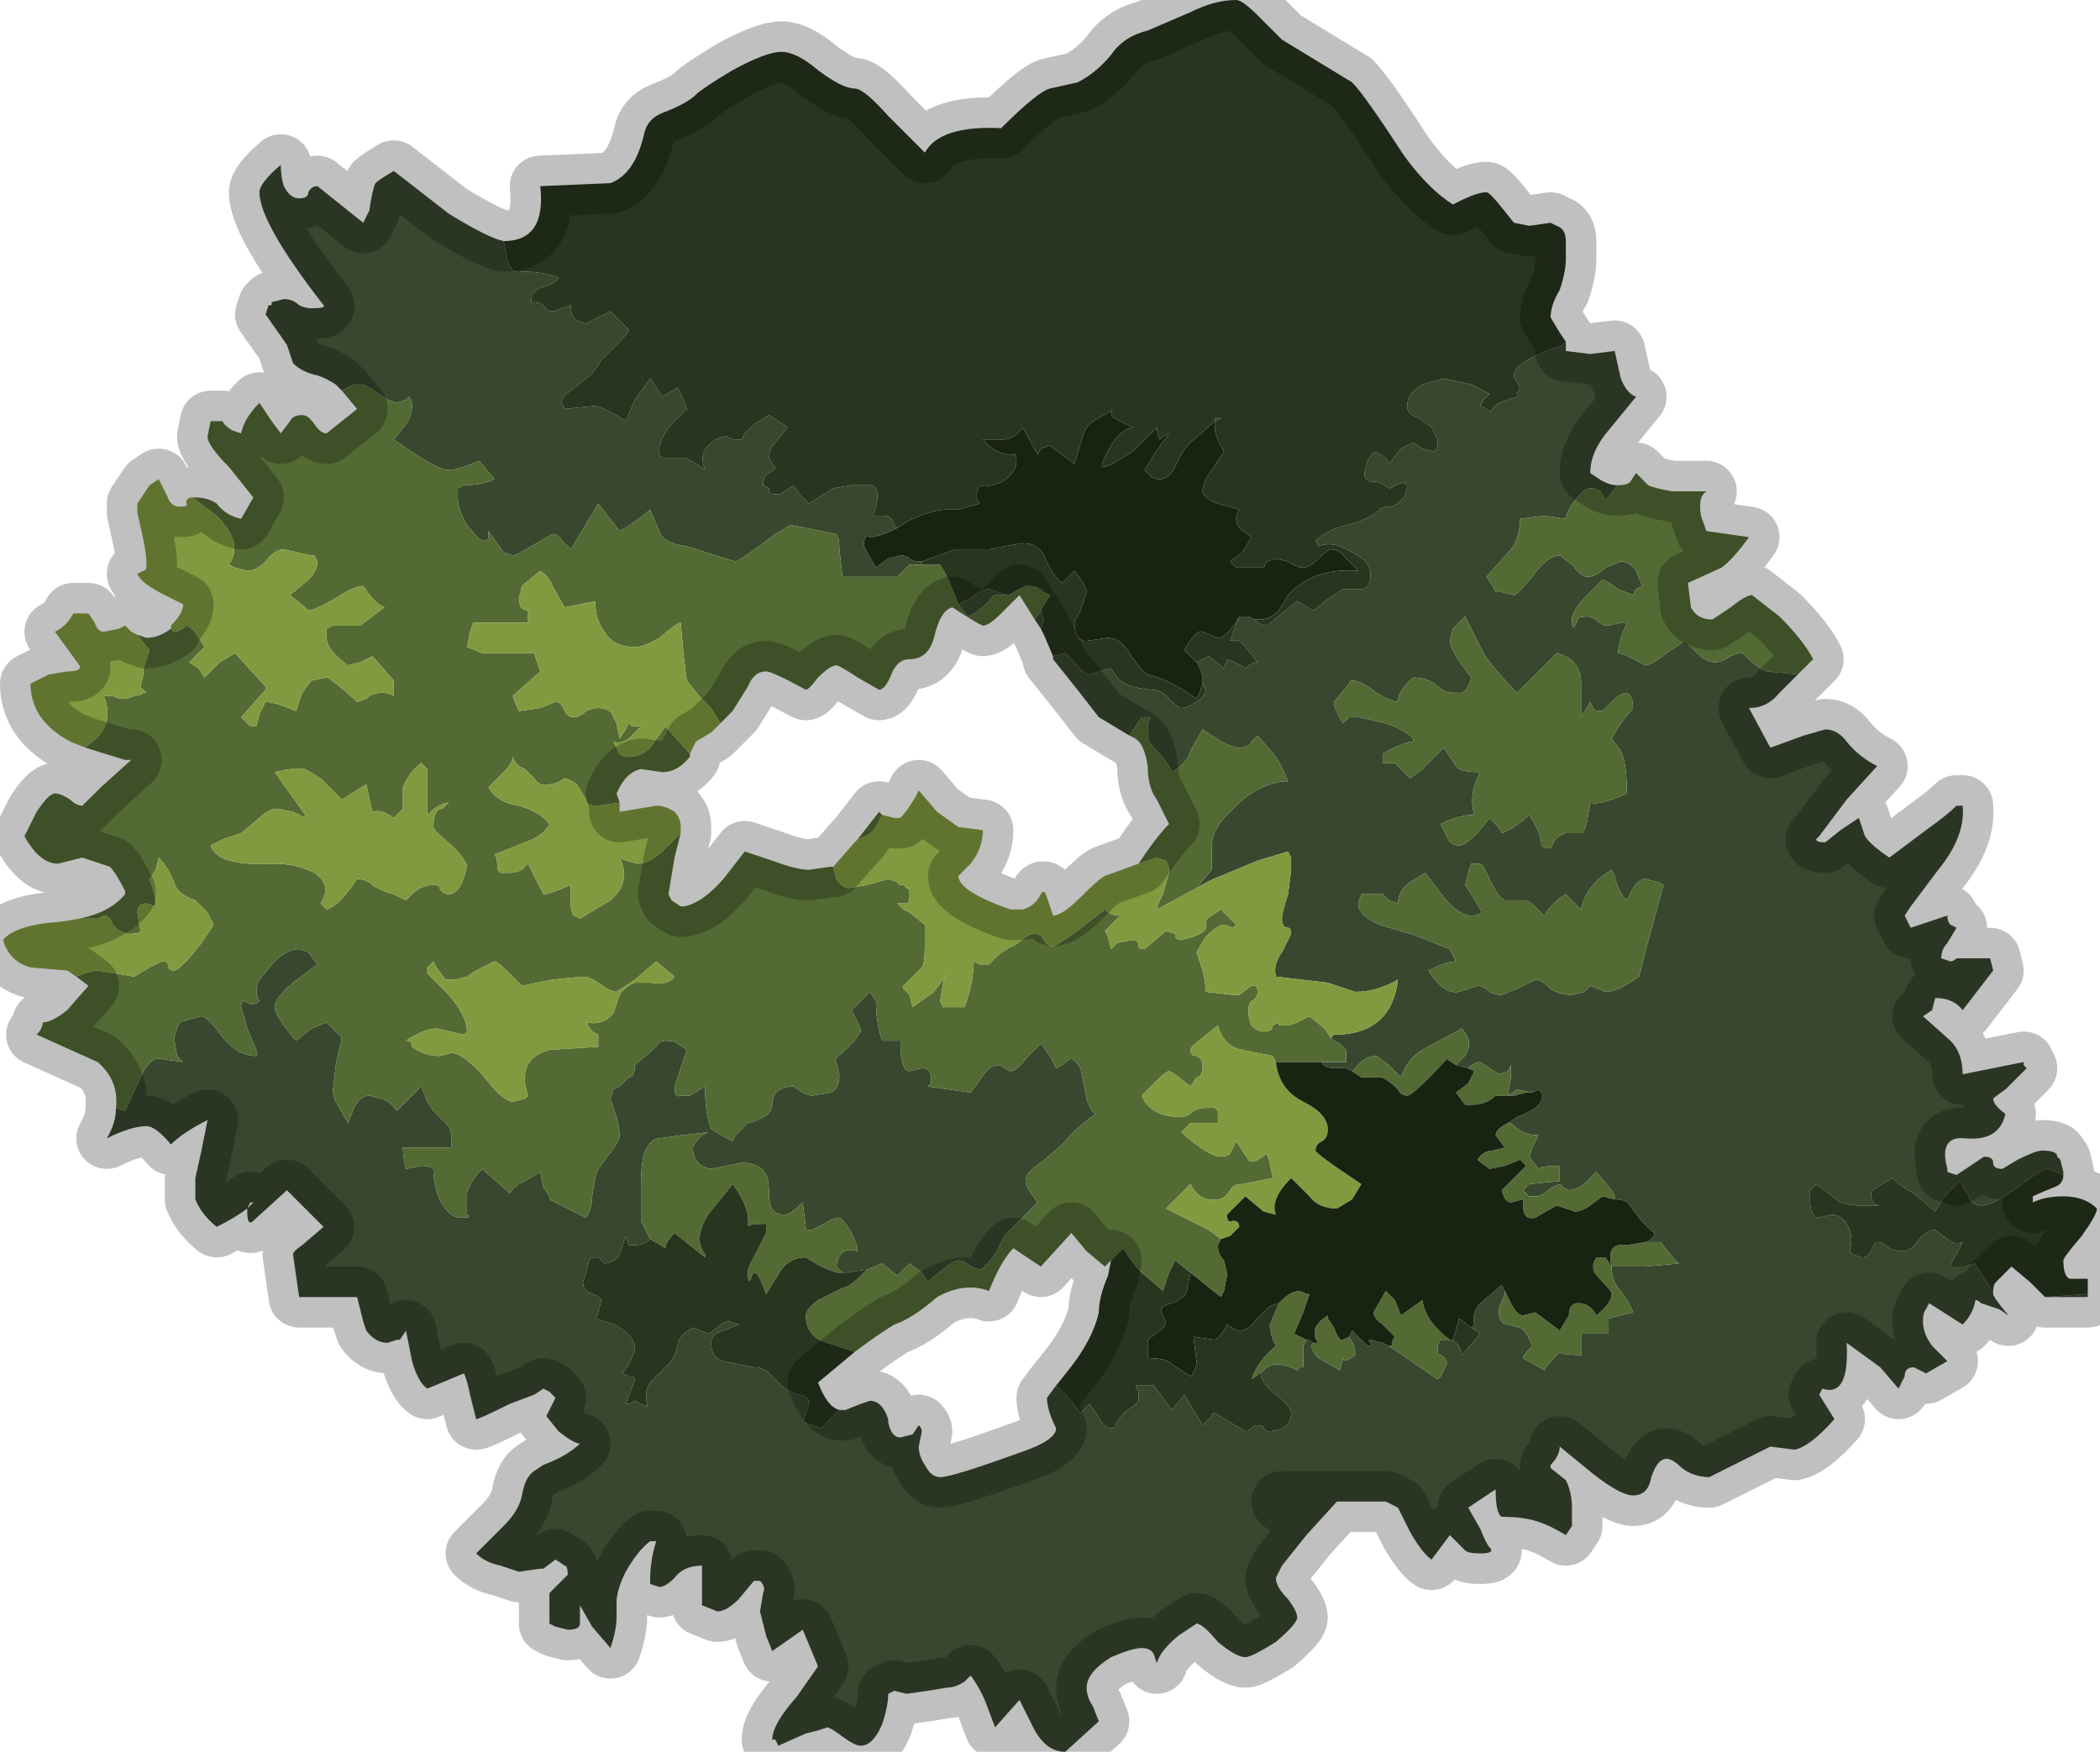 <?xml version="1.0" encoding="UTF-8" standalone="no"?>
<svg xmlns:xlink="http://www.w3.org/1999/xlink" height="28.7px" width="34.4px" xmlns="http://www.w3.org/2000/svg">
  <g transform="matrix(1.0, 0.0, 0.0, 1.0, 17.2, 14.35)">
    <path d="M8.45 -8.75 L8.45 -8.6 8.85 -8.55 9.25 -8.6 9.35 -8.15 Q9.45 -7.9 9.6 -7.85 L9.15 -7.3 Q8.85 -6.95 8.85 -6.6 L9.0 -6.5 Q9.15 -6.4 9.3 -6.4 L9.3 -6.4 9.1 -6.15 9.05 -6.25 Q9.0 -6.35 8.85 -6.35 8.75 -6.35 8.6 -6.15 8.45 -5.95 8.45 -5.85 L8.1 -5.9 7.7 -5.85 Q7.7 -5.55 7.55 -5.35 L7.15 -4.9 7.25 -4.75 7.3 -4.65 7.4 -4.65 7.6 -4.6 Q7.65 -4.6 7.9 -4.9 8.15 -5.25 8.35 -5.25 L8.55 -5.1 Q8.7 -4.9 8.8 -4.9 8.95 -4.9 9.1 -5.05 L9.35 -5.15 Q9.5 -5.15 9.6 -5.0 L9.7 -4.75 9.6 -4.7 9.55 -4.6 9.3 -4.7 Q9.1 -4.85 9.05 -4.85 L8.8 -4.6 Q8.55 -4.35 8.55 -4.2 8.55 -4.0 8.6 -4.1 L8.65 -4.2 Q8.65 -4.25 8.8 -4.25 8.9 -4.25 9.0 -4.15 9.05 -4.1 9.15 -4.1 L9.35 -4.15 9.45 -4.15 9.35 -3.9 9.3 -3.65 Q9.4 -3.65 9.75 -3.45 9.85 -3.45 10.1 -3.65 L10.4 -3.85 10.6 -3.65 Q10.75 -3.5 10.9 -3.5 11.0 -3.5 11.15 -3.6 11.25 -3.65 11.35 -3.65 L11.5 -3.5 Q11.7 -3.35 11.75 -3.35 L12.25 -3.3 11.95 -3.0 Q11.75 -2.75 11.45 -2.75 L11.8 -2.1 12.35 -2.3 12.7 -2.4 Q12.9 -2.4 13.05 -2.2 13.25 -1.95 13.55 -1.8 L13.05 -1.25 12.6 -0.65 12.55 -0.6 Q12.55 -0.55 12.7 -0.55 L12.95 -0.75 13.25 -0.95 13.35 -0.65 Q13.45 -0.5 13.75 -0.3 L14.35 -0.75 Q14.7 -1.0 14.85 -1.15 L14.95 -1.15 Q15.0 -0.65 14.55 -0.1 L14.1 0.5 14.0 0.65 14.05 0.75 14.1 0.85 14.4 0.75 14.7 0.65 Q14.7 0.75 14.75 0.8 L14.85 0.85 14.7 1.1 Q14.6 1.2 14.6 1.35 L14.75 1.4 Q14.8 1.4 14.85 1.35 L15.4 1.35 15.45 1.55 14.95 2.2 Q14.8 2.0 14.5 2.0 L14.45 2.2 14.3 2.3 14.75 2.7 Q14.95 2.9 14.95 3.25 L15.95 3.05 15.95 3.1 16.0 3.15 15.65 3.5 Q15.5 3.6 15.45 3.65 15.45 3.75 15.65 3.9 15.55 4.35 15.0 4.3 14.55 4.25 14.7 4.8 L14.7 4.85 14.85 4.9 15.3 4.6 Q15.45 4.6 15.45 4.7 15.45 4.8 15.6 4.8 L15.85 4.65 Q16.15 4.5 16.25 4.5 16.5 4.5 16.5 4.6 L16.55 4.65 16.6 4.85 16.6 4.9 16.35 4.8 Q16.25 4.8 15.85 5.1 15.45 5.4 15.25 5.4 15.1 5.4 15.05 5.25 L14.9 5.0 14.65 5.25 14.5 5.5 14.15 5.2 Q13.95 5.1 13.8 4.95 L13.55 5.1 Q13.45 5.15 13.45 5.2 13.45 5.4 13.6 5.4 L13.25 5.4 Q13.1 5.4 12.95 5.35 L12.55 5.05 12.45 5.15 12.45 5.3 Q12.45 5.6 12.6 5.6 L12.8 5.55 Q13.0 5.55 13.1 5.8 13.15 5.95 13.1 6.15 L13.15 6.2 13.3 6.25 Q13.4 6.25 13.45 6.15 13.5 6.0 13.55 6.0 13.65 6.0 13.75 6.1 13.9 6.15 13.95 6.15 14.1 6.15 14.2 6.0 14.35 5.8 14.5 5.8 L14.7 5.95 Q14.8 6.05 14.95 6.0 L14.85 6.2 Q14.8 6.25 14.75 6.4 L15.0 6.4 15.15 6.35 15.4 6.75 15.45 6.8 15.45 6.85 Q15.45 6.9 15.7 7.2 L15.55 7.1 15.25 7.0 Q15.15 6.9 15.15 7.0 15.1 7.2 14.95 7.35 L14.4 7.0 14.35 7.1 Q14.3 7.15 14.3 7.3 14.3 7.5 14.45 7.7 L14.7 7.95 14.35 8.15 14.15 8.05 Q14.0 8.05 14.0 8.2 L13.9 8.4 13.6 8.05 13.05 7.65 Q13.1 8.55 12.65 8.4 L12.6 8.5 12.85 8.9 Q12.45 9.35 12.2 9.4 L11.8 9.35 10.8 9.85 Q10.55 9.85 10.35 9.7 10.2 9.55 10.1 9.55 9.95 9.55 9.85 9.85 9.8 10.15 9.55 10.15 9.35 10.15 8.9 9.8 L8.35 9.35 Q8.35 9.5 8.2 9.65 L8.2 9.7 8.45 9.9 Q8.55 10.1 8.55 10.35 L8.55 10.65 8.45 10.8 Q8.2 10.65 8.05 10.6 7.8 10.5 7.4 10.5 7.3 10.45 7.3 10.05 L6.85 10.35 7.05 10.7 Q7.15 10.95 7.2 11.0 7.3 11.1 7.05 11.1 6.85 11.1 6.8 11.05 L6.55 10.8 6.25 11.2 Q6.1 11.1 5.9 10.75 L5.7 10.35 5.5 10.25 3.8 10.25 4.7 10.25 4.2 10.8 3.8 11.3 3.7 11.5 Q3.7 11.65 3.9 11.85 4.05 12.05 4.05 12.15 4.05 12.25 3.7 12.55 3.3 12.8 3.2 12.8 3.05 12.8 2.75 12.55 2.5 12.25 2.4 12.25 L2.1 12.45 Q1.8 12.7 1.75 12.9 L1.7 12.75 Q1.65 12.65 1.5 12.65 1.35 12.65 1.0 12.8 0.6 13.05 0.6 13.3 0.6 13.45 0.7 13.6 L0.8 13.85 0.25 14.35 Q-0.05 14.35 -0.25 14.0 L-0.5 13.5 -0.9 13.95 -1.05 13.55 Q-1.15 13.3 -1.3 13.1 L-1.4 13.2 Q-1.55 13.3 -1.7 13.3 L-2.0 13.35 -2.35 13.4 -2.55 13.35 -2.65 13.4 Q-2.65 13.6 -2.75 13.9 -2.9 14.25 -3.1 14.25 -3.2 14.25 -3.4 14.1 -3.6 13.95 -3.65 13.95 L-3.8 14.0 -4.0 14.05 -4.45 14.25 -4.5 14.15 -4.55 14.15 Q-4.55 13.9 -4.15 13.45 L-3.8 12.95 -4.05 12.35 -4.55 12.7 -4.65 12.45 -4.75 12.05 -4.7 11.75 Q-4.65 11.65 -4.75 11.55 L-4.85 11.55 -5.1 11.85 Q-5.3 12.05 -5.45 12.05 L-5.7 11.95 -5.7 11.3 Q-6.0 11.3 -6.15 11.5 -6.3 11.65 -6.4 11.65 L-6.55 11.6 -6.55 11.55 Q-6.55 11.2 -6.45 10.9 L-6.55 10.9 Q-6.75 11.05 -6.95 11.4 -7.1 11.7 -7.1 11.9 L-7.1 12.15 Q-7.1 12.35 -7.2 12.65 L-7.5 12.3 -7.7 11.95 -7.7 12.25 Q-7.7 12.35 -7.9 12.35 L-8.1 12.3 -8.2 12.25 -8.2 11.75 -7.9 11.45 Q-7.9 11.3 -7.95 11.3 L-8.1 11.2 -8.3 11.35 -8.35 11.35 -8.7 11.4 -9.0 11.3 Q-9.25 11.25 -9.4 11.1 L-8.95 10.65 Q-8.7 10.4 -8.65 10.15 -8.6 9.85 -8.45 9.75 L-8.3 9.65 Q-7.9 9.5 -7.7 9.3 -7.8 9.3 -8.05 9.1 L-8.25 8.85 -8.1 8.55 -8.2 8.45 -8.3 8.4 -8.45 8.5 -8.85 8.65 Q-9.35 8.9 -9.4 8.9 L-9.5 8.5 Q-9.55 8.25 -9.6 8.15 L-10.2 8.4 Q-10.35 8.3 -10.45 7.95 L-10.5 7.7 -10.55 7.45 -10.65 7.6 -10.7 7.6 -10.85 7.65 Q-11.05 7.65 -11.2 7.45 L-11.25 7.3 -11.35 6.9 -12.3 6.9 -12.35 6.55 -12.4 6.2 Q-12.4 6.15 -12.25 6.05 L-11.9 5.75 -12.5 5.15 -13.05 5.65 Q-13.15 5.75 -13.15 5.5 L-13.15 5.45 Q-13.35 5.6 -13.65 5.75 -13.9 5.55 -14.0 5.3 L-14.0 4.95 -13.9 4.5 -13.8 4.0 Q-14.2 4.2 -14.4 4.4 -14.65 4.1 -14.8 4.1 -15.05 4.1 -15.45 4.3 -15.3 4.05 -15.3 3.8 L-15.15 3.85 -14.85 3.2 Q-14.7 2.95 -14.55 3.0 L-14.2 3.05 -14.3 2.95 -14.35 2.65 -14.3 2.5 -14.25 2.4 -14.1 2.35 -13.9 2.3 Q-13.8 2.3 -13.55 2.65 -13.3 2.95 -13.0 2.95 L-13.0 2.85 -13.15 2.5 -13.25 2.15 Q-13.25 2.05 -13.2 2.05 L-13.2 2.05 Q-13.05 2.15 -12.95 2.05 -13.05 1.9 -12.95 1.7 L-12.7 1.4 Q-12.5 1.2 -12.3 1.2 L-12.15 1.25 -12.0 1.45 -12.4 1.75 Q-12.7 2.0 -12.7 2.15 -12.7 2.3 -12.35 2.7 L-12.1 2.5 -11.85 2.4 -11.6 2.65 -11.7 3.1 -11.75 3.55 -11.7 3.7 -11.5 4.05 -11.4 3.8 Q-11.3 3.6 -11.15 3.6 L-10.95 3.65 Q-10.8 3.7 -10.7 3.85 L-10.3 3.45 -10.2 3.7 -10.1 3.85 -9.9 4.05 Q-9.8 4.15 -9.8 4.3 -9.8 4.5 -9.85 4.45 L-10.6 4.45 Q-10.6 4.6 -10.55 4.8 L-10.3 4.75 Q-10.15 4.75 -10.1 4.8 -10.1 5.05 -10.0 5.3 -9.85 5.6 -9.65 5.6 -9.45 5.6 -9.55 5.55 L-9.55 5.2 Q-9.5 5.0 -9.3 4.8 L-8.85 5.2 Q-8.75 5.05 -8.6 5.0 L-8.35 4.85 -8.3 5.1 -8.2 5.25 -8.2 5.3 -7.6 5.6 Q-7.5 5.45 -7.5 5.25 L-7.45 4.95 Q-7.45 4.85 -7.25 4.6 -7.05 4.35 -7.05 4.25 -7.05 4.15 -7.1 3.95 L-7.2 3.65 -7.15 3.5 -7.05 3.45 -6.9 3.3 Q-6.8 3.3 -6.8 3.1 L-6.45 2.8 Q-6.4 2.7 -6.3 2.7 -6.15 2.7 -6.1 2.75 L-5.95 2.85 -6.05 3.15 -6.15 3.45 Q-6.15 3.65 -6.05 3.6 L-5.9 3.6 -5.65 3.45 Q-5.65 3.9 -5.55 4.15 L-5.55 4.15 -5.2 4.35 -5.15 4.25 -4.95 4.05 Q-4.55 3.95 -4.55 3.75 -4.55 3.45 -4.2 3.45 L-4.05 3.55 Q-3.95 3.6 -3.9 3.6 L-3.6 3.55 Q-3.45 3.5 -3.45 3.25 L-3.5 3.05 Q-3.55 3.0 -3.4 2.9 L-3.2 2.7 -3.1 2.55 Q-3.1 2.5 -3.15 2.4 L-3.25 2.2 -2.95 1.9 -2.85 2.05 Q-2.85 2.4 -2.75 2.7 L-2.45 2.7 Q-2.45 3.2 -2.3 3.2 L-2.1 3.15 Q-1.95 3.15 -1.95 3.3 L-1.95 3.4 -2.0 3.45 -1.3 3.55 -1.15 3.35 Q-1.0 3.1 -0.85 3.1 -0.8 3.1 -0.75 3.15 L-0.65 3.2 Q-0.55 3.2 -0.4 3.0 L-0.15 2.75 0.0 2.95 0.1 3.15 0.2 3.1 Q0.3 3.0 0.35 3.0 0.4 3.0 0.5 3.15 L0.55 3.4 0.6 3.65 Q0.65 3.85 0.75 3.9 0.45 4.1 0.2 4.4 L-0.15 4.7 Q-0.4 4.85 -0.4 5.0 -0.4 5.1 -0.2 5.35 L-0.45 5.6 -0.75 5.9 -0.9 6.2 Q-1.1 6.45 -1.15 6.45 L-1.3 6.4 Q-1.4 6.3 -1.5 6.3 -1.6 6.3 -2.0 6.65 L-2.1 6.5 -2.3 6.35 -2.5 6.55 -2.75 6.35 -3.0 6.45 -3.0 6.45 -3.35 6.5 -3.4 6.5 -3.4 6.5 -3.5 6.4 Q-3.45 6.05 -3.15 6.15 -3.15 6.05 -3.25 5.85 -3.4 5.6 -3.45 5.6 -3.55 5.6 -3.7 5.7 L-3.9 5.8 Q-4.05 5.8 -4.0 5.75 L-4.05 5.35 Q-4.25 5.55 -4.35 5.55 -4.6 5.55 -4.6 5.25 -4.6 5.0 -4.65 4.9 -4.75 4.7 -5.05 4.7 L-5.3 4.75 -5.55 4.8 Q-5.85 4.75 -5.85 4.45 -5.85 4.4 -5.7 4.25 L-5.6 4.2 -6.05 4.25 -6.4 4.3 Q-6.55 4.3 -6.65 4.55 -6.7 4.75 -6.7 5.05 L-6.7 5.65 -6.55 5.95 Q-6.65 6.05 -6.8 6.05 L-6.9 6.05 -6.95 5.9 -7.05 6.2 Q-7.15 6.35 -7.3 6.35 L-7.35 6.3 Q-7.35 6.25 -7.45 6.25 -7.55 6.25 -7.55 6.3 L-7.6 6.5 -7.65 6.65 Q-7.65 6.8 -7.5 6.85 -7.35 6.9 -7.35 6.95 L-7.4 7.15 -7.45 7.25 Q-7.1 7.35 -7.05 7.4 -6.8 7.55 -6.8 7.75 -6.8 7.8 -6.9 8.0 L-7.0 8.15 -6.9 8.2 Q-6.8 8.2 -6.8 8.25 L-6.95 8.65 -6.9 8.65 -6.8 8.6 -6.6 8.7 -6.6 8.65 Q-6.65 8.45 -6.55 8.3 L-6.25 8.0 Q-6.15 7.9 -6.1 7.7 -6.1 7.6 -6.0 7.5 L-5.85 7.4 -5.6 7.5 -5.45 7.4 Q-5.35 7.3 -5.25 7.3 L-5.1 7.35 -5.35 7.45 Q-5.55 7.5 -5.55 7.65 -5.55 7.9 -5.35 7.95 L-4.85 8.05 Q-4.7 8.05 -4.6 8.15 L-4.4 8.35 Q-4.35 8.4 -4.15 8.5 -3.95 8.5 -3.95 8.65 L-4.0 8.8 -4.05 8.95 -3.75 9.05 -3.5 8.8 -3.45 8.75 -3.35 8.75 -3.1 8.65 -2.95 8.6 Q-2.75 8.6 -2.65 8.9 L-2.65 8.95 Q-2.6 9.2 -2.45 9.2 L-2.25 9.15 -2.15 9.0 Q-2.1 9.05 -2.1 9.1 L-2.15 9.35 Q-2.15 9.5 -2.05 9.65 -1.95 9.85 -1.8 9.85 -1.6 9.85 -0.5 9.45 0.1 9.25 0.1 9.05 -0.05 8.75 -0.05 8.55 L0.1 8.35 0.3 8.55 0.5 8.8 0.65 8.65 0.85 8.95 Q0.9 9.05 1.05 9.05 1.15 8.8 1.35 8.7 L1.45 8.6 1.45 8.45 1.4 8.35 1.7 8.35 2.0 8.75 2.2 8.5 2.35 8.75 2.5 9.0 2.65 8.85 Q2.65 8.8 2.7 8.8 L3.2 9.1 Q3.25 9.1 3.3 9.05 3.35 9.0 3.4 9.0 3.5 9.0 3.5 9.05 L3.55 9.1 Q3.95 9.1 3.95 8.8 3.95 8.7 3.7 8.5 3.45 8.3 3.45 8.15 L3.55 8.05 Q3.65 8.0 3.7 8.0 3.8 8.0 3.95 8.05 4.05 8.1 4.05 8.1 L4.1 8.05 4.15 8.05 4.15 7.7 4.2 7.6 4.25 7.6 4.3 7.65 Q4.25 7.75 4.4 7.9 L4.75 8.1 4.8 7.9 Q4.8 8.0 5.0 7.85 5.0 7.7 4.9 7.55 L4.95 7.45 5.2 7.7 Q5.3 7.7 5.25 7.65 5.2 7.6 5.25 7.6 L5.45 7.65 5.55 7.7 5.7 7.8 6.35 8.25 6.4 8.2 6.45 8.1 6.5 8.0 Q6.5 7.9 6.4 7.85 6.35 7.85 6.35 7.75 6.35 7.65 6.4 7.6 L6.55 7.6 6.6 7.6 6.7 7.7 6.75 7.85 7.05 7.5 6.9 7.4 6.95 7.35 Q6.9 7.15 7.05 7.0 L7.4 6.7 7.45 6.8 7.45 6.85 7.35 7.1 Q7.35 7.35 7.5 7.35 L7.7 7.4 Q7.8 7.45 7.9 7.7 7.75 7.85 7.75 7.9 L8.1 8.1 Q8.1 8.05 8.35 7.8 8.4 7.85 8.7 7.85 L8.7 7.5 9.15 7.5 9.15 7.25 9.55 7.15 Q9.5 7.0 9.35 6.8 9.2 6.65 9.2 6.4 L9.75 6.4 10.3 6.35 10.2 6.25 10.0 6.0 9.75 6.0 Q9.9 5.95 9.9 5.85 9.7 5.7 9.5 5.4 9.45 5.3 9.25 5.3 L9.25 5.25 9.2 5.15 8.95 4.85 8.75 5.05 Q8.6 5.15 8.5 5.15 L8.4 5.1 8.35 5.05 Q8.2 5.1 8.1 5.2 L8.0 5.25 7.85 5.25 7.75 5.15 7.85 5.05 8.35 5.0 8.35 4.75 Q8.05 4.75 8.0 4.8 L7.85 4.6 7.9 4.45 8.0 4.25 Q7.75 4.25 7.55 4.05 L7.5 4.05 7.65 3.95 Q8.05 3.8 8.05 3.65 L8.05 3.55 8.0 3.5 7.9 3.55 7.65 3.5 7.5 3.6 7.55 3.3 7.55 3.1 7.5 3.2 7.35 3.25 7.05 3.05 Q6.95 3.05 6.85 3.15 L6.65 3.1 6.75 3.0 Q6.9 2.85 6.85 2.65 L6.75 2.5 6.1 2.85 Q5.85 3.0 5.75 3.3 L5.55 3.1 5.35 2.95 Q5.15 2.95 5.0 3.15 L4.95 3.2 4.85 3.15 4.65 3.15 Q4.5 3.15 4.45 3.05 L4.85 3.05 4.85 2.85 4.75 2.75 4.65 2.7 4.6 2.65 4.65 2.6 4.75 2.6 Q5.6 2.55 5.7 1.7 5.35 1.9 5.0 1.9 L4.55 1.75 3.7 1.65 Q3.65 1.45 3.8 1.25 L3.95 0.95 Q3.95 0.85 3.9 0.85 3.8 0.85 3.8 0.7 3.8 0.6 3.9 0.3 L3.95 -0.1 3.95 -0.3 3.9 -0.4 3.4 -0.25 2.8 0.0 Q2.65 0.05 2.4 0.2 L2.65 -0.1 2.65 -0.5 Q2.65 -0.7 2.85 -0.95 L3.1 -1.2 Q3.5 -1.55 3.9 -1.55 3.8 -1.8 3.7 -1.95 L3.4 -2.3 3.3 -2.2 Q3.25 -2.1 3.1 -2.1 2.95 -2.1 2.65 -2.3 L2.5 -2.4 2.3 -2.05 Q2.25 -1.85 2.0 -1.7 1.9 -1.9 1.75 -2.05 1.6 -2.2 1.6 -2.25 L1.6 -2.5 1.65 -2.6 1.5 -2.6 1.3 -2.3 0.8 -2.6 0.45 -3.05 0.05 -3.55 0.05 -3.6 0.05 -3.6 0.25 -3.65 0.4 -3.5 Q0.55 -3.3 0.65 -3.3 L0.8 -3.35 1.0 -3.4 1.1 -3.25 Q1.2 -3.1 1.65 -3.05 1.85 -3.05 1.95 -2.9 2.1 -2.75 2.15 -2.75 2.25 -2.75 2.4 -2.85 2.55 -2.95 2.55 -3.05 L2.5 -3.15 2.5 -3.2 Q2.5 -3.35 2.4 -3.5 L2.6 -3.6 2.85 -3.4 2.9 -3.55 Q3.05 -3.5 3.2 -3.4 3.3 -3.5 3.4 -3.5 L3.2 -3.75 Q3.1 -3.9 2.95 -3.85 L3.1 -4.25 3.1 -4.25 3.25 -4.25 3.35 -4.2 Q3.45 -4.1 3.55 -4.1 L3.8 -4.3 4.05 -4.5 4.3 -4.35 Q4.35 -4.35 4.5 -4.5 L4.8 -4.7 5.1 -4.7 Q5.25 -4.7 5.25 -4.95 5.25 -5.15 4.95 -5.3 4.65 -5.5 4.4 -5.4 L4.35 -5.5 Q4.55 -5.65 4.7 -5.7 L5.05 -5.8 Q5.3 -5.9 5.4 -6.0 5.45 -6.05 5.55 -6.05 5.65 -6.05 5.75 -6.15 5.85 -6.25 5.85 -6.4 L5.8 -6.45 5.65 -6.4 Q5.6 -6.35 5.55 -6.35 5.35 -6.5 5.25 -6.45 L5.2 -6.5 Q5.15 -6.5 5.15 -6.6 L5.2 -6.8 5.3 -6.95 Q5.5 -6.9 5.55 -6.75 L5.75 -7.0 5.95 -7.1 6.1 -7.0 6.3 -6.95 6.35 -7.05 6.35 -7.15 6.25 -7.35 6.05 -7.5 Q5.85 -7.55 5.85 -7.7 5.85 -7.9 6.1 -8.05 L6.45 -8.15 6.9 -8.05 7.2 -7.9 7.1 -7.8 7.05 -7.7 7.15 -7.65 7.2 -7.6 7.35 -7.75 7.65 -7.85 7.65 -7.9 7.7 -8.0 7.65 -8.1 Q7.6 -8.15 7.6 -8.2 7.6 -8.4 8.25 -8.65 8.35 -8.65 8.45 -8.75 M17.0 6.85 L17.0 6.9 16.3 6.9 17.0 6.85 M-11.6 -7.95 L-11.7 -8.05 Q-11.85 -8.15 -12.0 -8.2 -12.25 -8.25 -12.4 -8.4 L-12.45 -8.55 -12.5 -8.7 -12.85 -9.2 -12.8 -9.35 -12.75 -9.35 -12.75 -9.4 -12.55 -9.45 Q-12.4 -9.45 -12.3 -9.35 -12.2 -9.3 -12.1 -9.3 -11.85 -9.3 -11.9 -9.35 -12.95 -10.7 -12.95 -11.2 -12.95 -11.35 -12.6 -11.65 -12.6 -11.45 -12.55 -11.3 -12.45 -11.1 -12.3 -11.1 -12.15 -11.1 -12.15 -11.2 -12.1 -11.3 -12.0 -11.3 L-11.25 -10.7 -11.15 -10.9 Q-11.1 -11.25 -11.05 -11.35 -11.0 -11.4 -10.75 -11.55 L-9.85 -10.85 Q-9.2 -10.45 -8.95 -10.4 L-8.9 -10.15 Q-8.85 -9.85 -8.65 -9.9 -8.3 -9.9 -8.05 -9.8 -8.1 -9.7 -8.3 -9.65 -8.5 -9.6 -8.5 -9.4 -8.35 -9.4 -8.3 -9.35 -8.25 -9.25 -8.15 -9.25 -8.1 -9.25 -8.0 -9.3 L-7.85 -9.35 Q-7.85 -9.15 -7.75 -9.1 L-7.6 -9.05 -7.2 -9.25 -6.9 -8.95 Q-6.9 -8.9 -7.1 -8.7 L-7.35 -8.45 Q-7.5 -8.2 -7.6 -8.15 L-7.85 -7.95 Q-8.0 -7.85 -8.0 -7.75 L-7.95 -7.65 -7.95 -7.65 -7.45 -7.7 Q-7.25 -7.65 -6.95 -7.45 L-6.8 -7.8 -6.55 -8.15 -6.35 -7.85 -6.1 -8.0 -6.0 -7.8 -5.95 -7.65 -6.2 -7.4 Q-6.4 -7.15 -6.4 -7.0 L-6.4 -6.9 -6.35 -6.85 -6.0 -6.85 Q-5.85 -6.8 -5.65 -6.65 -5.75 -6.9 -5.6 -7.05 -5.45 -7.2 -5.3 -7.2 L-5.2 -7.15 -5.05 -7.15 -5.0 -7.25 -4.85 -7.4 -4.6 -7.55 -4.3 -7.35 -4.5 -7.1 Q-4.6 -7.0 -4.6 -6.85 L-4.55 -6.75 -4.5 -6.7 Q-4.5 -6.65 -4.6 -6.6 -4.7 -6.55 -4.7 -6.4 L-4.6 -6.35 -4.6 -6.3 Q-4.6 -6.25 -4.45 -6.25 -4.4 -6.25 -4.35 -6.3 L-4.2 -6.4 -4.1 -6.25 -3.95 -6.1 -3.55 -6.35 -3.25 -6.4 -2.9 -6.4 Q-2.75 -6.3 -2.9 -5.9 L-2.7 -5.9 Q-2.6 -5.9 -2.55 -5.75 L-2.5 -5.7 Q-2.8 -5.55 -2.95 -5.55 -3.05 -5.6 -3.05 -5.4 L-2.85 -5.05 -2.65 -5.2 -2.45 -5.25 Q-2.35 -5.25 -2.3 -5.2 -2.25 -5.15 -2.15 -5.15 L-2.1 -5.15 -2.1 -5.1 -2.3 -5.1 -2.5 -4.9 -3.4 -4.9 -3.45 -5.35 Q-3.45 -5.55 -3.5 -5.6 L-4.25 -5.75 -4.5 -5.6 Q-5.1 -5.15 -5.15 -5.15 L-5.95 -5.4 Q-6.35 -5.45 -6.4 -5.65 L-6.55 -6.0 Q-6.85 -5.75 -7.05 -5.65 L-7.4 -6.1 -7.85 -5.35 -8.0 -5.5 Q-8.05 -5.6 -8.15 -5.6 L-8.5 -5.4 Q-8.75 -5.25 -8.8 -5.25 L-8.95 -5.3 -9.2 -5.65 -9.2 -5.55 Q-9.15 -5.5 -9.3 -5.5 -9.35 -5.5 -9.55 -5.75 -9.7 -6.0 -9.7 -6.2 L-9.7 -6.35 -9.6 -6.4 Q-9.3 -6.4 -9.1 -6.5 L-9.35 -6.8 Q-9.7 -6.65 -9.85 -6.65 -10.05 -6.65 -10.75 -7.15 L-10.55 -7.4 Q-10.45 -7.55 -10.45 -7.7 -10.45 -7.8 -10.5 -7.85 L-10.55 -7.8 -10.7 -7.75 -10.85 -7.8 -11.15 -8.0 Q-11.25 -8.05 -11.3 -8.05 L-11.4 -8.05 -11.6 -7.95 M2.7 -7.45 L2.7 -7.5 2.8 -7.5 2.7 -7.45 M-1.5 -4.45 L-1.3 -4.55 Q-1.1 -4.7 -1.0 -4.7 L-0.7 -4.6 -0.85 -4.6 Q-0.9 -4.65 -1.0 -4.5 -1.2 -4.3 -1.35 -4.25 L-1.5 -4.45 M-0.15 -4.35 L-0.1 -4.2 -0.15 -4.05 -0.25 -4.2 -0.15 -4.35 M6.55 -3.85 Q6.55 -3.7 6.9 -3.25 6.85 -3.05 6.75 -3.0 L6.6 -3.0 Q6.45 -3.0 6.3 -3.15 6.15 -3.25 5.95 -3.25 L5.85 -3.15 Q5.7 -3.0 5.7 -2.85 5.6 -2.85 5.35 -3.0 5.1 -3.2 4.95 -3.2 4.9 -3.2 4.9 -3.15 L4.65 -2.85 Q4.65 -2.75 4.8 -2.5 L4.9 -2.6 5.05 -2.6 5.5 -2.5 Q5.8 -2.4 5.95 -2.25 L5.95 -2.2 Q5.8 -2.2 5.45 -2.0 L5.45 -1.85 5.65 -1.85 5.9 -1.6 6.1 -1.75 6.45 -2.1 6.65 -1.8 Q6.7 -1.7 7.05 -1.7 6.85 -1.35 6.95 -1.0 6.7 -1.0 6.4 -0.85 L6.5 -0.65 Q6.55 -0.5 6.7 -0.5 6.8 -0.5 7.0 -0.7 L7.2 -0.95 Q7.4 -0.75 7.4 -0.7 7.65 -0.8 7.85 -1.0 8.05 -0.7 8.05 -0.5 L8.05 -0.5 Q8.1 -0.45 8.2 -0.45 L8.25 -0.55 Q8.3 -0.65 8.45 -0.7 L8.6 -0.7 8.7 -0.7 Q8.75 -0.7 8.8 -0.9 L8.85 -1.2 Q9.0 -1.15 9.45 -1.35 9.45 -1.85 9.35 -2.05 L9.2 -2.25 9.35 -2.5 9.55 -2.75 Q9.55 -2.95 9.45 -3.0 9.35 -3.0 9.2 -2.85 L9.05 -2.7 Q8.9 -2.7 8.9 -2.75 L8.85 -2.85 8.7 -2.6 8.7 -3.15 Q8.7 -3.55 8.3 -3.65 L7.65 -3.0 Q7.3 -3.35 7.1 -3.65 L6.8 -4.25 6.6 -4.05 6.55 -3.85 M6.85 -0.05 L6.8 0.15 6.9 0.3 7.05 0.55 Q7.1 0.65 6.9 0.65 6.7 0.65 6.45 0.35 L6.15 -0.05 5.9 0.1 Q5.7 0.25 5.7 0.45 L5.55 0.4 5.45 0.3 5.15 0.3 5.1 0.3 5.05 0.45 Q5.05 0.65 5.4 0.8 L5.9 0.95 Q6.05 1.0 6.55 1.2 L6.65 1.4 Q6.5 1.4 6.2 1.55 6.45 1.95 6.7 1.9 L7.0 1.8 Q7.1 1.8 7.2 1.9 7.3 1.95 7.4 1.95 L7.65 1.85 7.95 1.7 Q8.05 1.7 8.2 1.85 8.35 1.95 8.55 1.95 L8.75 1.9 8.85 1.8 9.1 1.9 Q9.25 1.9 9.5 1.75 L9.65 1.65 9.75 1.25 10.05 0.15 9.95 0.1 9.75 0.05 Q9.65 0.05 9.55 0.2 L9.45 0.4 Q9.3 0.25 9.25 0.0 L9.2 -0.1 9.05 0.0 Q8.75 0.25 8.7 0.55 L8.45 0.3 Q8.2 0.45 8.1 0.65 7.85 0.4 7.8 0.4 L7.45 0.4 Q7.35 0.35 7.25 0.15 L7.1 -0.15 7.05 -0.2 6.9 -0.2 6.85 -0.05 M-13.15 5.45 L-13.05 5.35 -13.1 5.35 -13.15 5.45" fill="#38482e" fill-rule="evenodd" stroke="none"/>
    <path d="M9.3 -6.4 Q9.45 -6.4 9.5 -6.45 L9.6 -6.6 9.8 -6.4 Q9.9 -6.35 10.2 -6.3 L10.75 -6.3 10.7 -6.25 Q10.65 -6.2 10.65 -6.05 10.65 -5.9 10.7 -5.8 L10.75 -5.65 11.45 -5.55 Q11.2 -5.2 11.0 -5.05 L10.45 -4.8 10.5 -4.4 Q10.6 -4.2 10.85 -4.2 L11.15 -4.4 Q11.4 -4.6 11.5 -4.6 L11.95 -4.25 Q12.35 -3.85 12.5 -3.55 L12.25 -3.3 11.75 -3.35 Q11.7 -3.35 11.5 -3.5 L11.35 -3.65 Q11.25 -3.65 11.15 -3.6 11.0 -3.5 10.9 -3.5 10.75 -3.5 10.6 -3.65 L10.4 -3.85 10.1 -3.65 Q9.85 -3.45 9.75 -3.45 9.4 -3.65 9.3 -3.65 L9.35 -3.9 9.45 -4.15 9.35 -4.15 9.15 -4.1 Q9.05 -4.1 9.0 -4.15 8.9 -4.25 8.8 -4.25 8.65 -4.25 8.65 -4.2 L8.6 -4.1 Q8.55 -4.0 8.55 -4.2 8.55 -4.35 8.8 -4.6 L9.05 -4.85 Q9.1 -4.85 9.3 -4.7 L9.55 -4.6 9.6 -4.7 9.7 -4.75 9.6 -5.0 Q9.5 -5.15 9.35 -5.15 L9.1 -5.05 Q8.95 -4.9 8.8 -4.9 8.7 -4.9 8.55 -5.1 L8.35 -5.25 Q8.15 -5.25 7.9 -4.9 7.65 -4.6 7.6 -4.6 L7.4 -4.65 7.3 -4.65 7.25 -4.75 7.15 -4.9 7.55 -5.35 Q7.7 -5.55 7.7 -5.85 L8.1 -5.9 8.45 -5.85 Q8.45 -5.95 8.6 -6.15 8.75 -6.35 8.85 -6.35 9.0 -6.35 9.05 -6.25 L9.1 -6.15 9.3 -6.4 M-15.3 3.8 Q-15.25 3.35 -15.6 3.05 L-16.6 2.6 Q-16.5 2.5 -16.5 2.4 -16.35 2.4 -16.1 2.2 L-15.75 1.8 -15.95 1.65 Q-15.7 1.55 -15.6 1.55 L-15.0 1.65 -14.75 1.5 -14.55 1.4 Q-14.45 1.4 -14.45 1.45 -14.45 1.55 -14.35 1.55 -14.25 1.55 -13.9 1.1 L-13.7 0.8 -13.8 0.6 -14.0 0.4 Q-14.3 0.3 -14.35 0.1 -14.45 -0.15 -14.6 -0.3 L-14.65 -0.1 -14.75 0.05 -14.7 0.2 -14.65 0.4 -14.65 0.5 -14.8 0.45 Q-14.95 0.45 -14.95 0.6 L-14.9 0.9 Q-14.9 0.95 -15.1 0.95 L-15.25 0.9 -15.35 0.8 Q-15.4 0.65 -15.5 0.65 L-15.6 0.7 -15.85 0.7 -15.9 0.7 Q-15.4 0.6 -15.15 0.3 L-15.15 0.25 Q-15.3 -0.05 -15.4 -0.15 L-15.85 -0.3 -16.25 -0.2 Q-16.55 -0.2 -16.8 -0.65 L-16.6 -1.05 Q-16.4 -1.35 -16.3 -1.35 -16.2 -1.35 -16.05 -1.25 -15.95 -1.15 -15.85 -1.15 L-15.55 -1.45 -15.05 -1.9 -15.15 -1.9 -15.8 -2.1 -15.75 -2.15 Q-15.3 -2.45 -15.5 -2.95 L-15.35 -2.95 Q-15.2 -2.85 -15.0 -2.95 -14.9 -2.95 -14.85 -3.0 L-14.8 -3.0 -14.9 -3.1 -14.85 -3.3 -14.85 -3.4 -14.75 -3.7 -14.95 -3.95 -14.8 -3.9 Q-14.6 -3.9 -14.4 -4.05 L-14.35 -4.0 Q-14.25 -4.0 -14.15 -4.1 -14.05 -4.1 -13.85 -3.75 L-14.1 -3.5 -13.95 -3.4 -13.85 -3.25 -13.6 -3.5 -13.35 -3.65 -12.85 -3.1 -12.85 -3.05 -13.25 -2.6 -13.1 -2.45 -13.0 -2.45 -12.95 -2.65 -12.85 -2.85 Q-12.7 -2.85 -12.35 -2.7 L-12.25 -3.0 -12.1 -3.2 -11.85 -3.25 Q-11.8 -3.25 -11.4 -2.9 L-11.35 -2.85 -11.2 -2.9 -11.15 -2.95 Q-11.05 -3.0 -10.95 -3.0 -10.8 -3.0 -10.75 -2.95 L-10.75 -3.2 -11.1 -3.6 -11.3 -3.5 -11.5 -3.45 Q-11.85 -3.7 -11.85 -3.9 L-11.85 -4.05 -11.75 -4.1 -11.3 -4.1 -10.9 -4.4 Q-11.05 -4.45 -11.25 -4.75 -11.4 -4.75 -11.7 -4.55 -12.05 -4.35 -12.15 -4.35 L-12.2 -4.4 -12.45 -4.6 -12.15 -4.85 Q-12.0 -5.0 -12.0 -5.15 L-12.05 -5.25 -12.1 -5.25 -12.55 -5.35 Q-12.7 -5.35 -12.85 -5.15 -13.0 -5.0 -13.15 -5.0 L-13.35 -5.05 -13.45 -5.1 Q-13.2 -5.45 -13.65 -5.9 L-14.05 -6.2 -14.0 -6.2 Q-13.8 -6.2 -13.65 -6.1 -13.5 -5.9 -13.25 -5.85 L-13.05 -6.2 -13.45 -6.7 Q-13.8 -7.05 -13.8 -7.2 L-13.75 -7.45 -13.7 -7.45 -13.55 -7.45 Q-13.55 -7.4 -13.4 -7.3 L-13.25 -7.25 Q-13.2 -7.5 -12.95 -7.75 L-12.75 -7.45 -12.6 -7.25 -12.45 -7.45 Q-12.4 -7.55 -12.25 -7.55 -12.15 -7.55 -12.05 -7.4 -11.95 -7.25 -11.85 -7.25 -11.85 -7.25 -11.35 -7.65 L-11.6 -7.95 -11.4 -8.05 -11.3 -8.05 Q-11.25 -8.05 -11.15 -8.0 L-10.85 -7.8 -10.7 -7.75 -10.55 -7.8 -10.5 -7.85 Q-10.45 -7.8 -10.45 -7.7 -10.45 -7.55 -10.55 -7.4 L-10.75 -7.15 Q-10.05 -6.65 -9.85 -6.65 -9.7 -6.65 -9.35 -6.8 L-9.1 -6.5 Q-9.3 -6.4 -9.6 -6.4 L-9.7 -6.35 -9.7 -6.2 Q-9.7 -6.0 -9.55 -5.75 -9.35 -5.5 -9.3 -5.5 -9.15 -5.5 -9.2 -5.55 L-9.2 -5.65 -8.95 -5.3 -8.8 -5.25 Q-8.75 -5.25 -8.5 -5.4 L-8.15 -5.6 Q-8.05 -5.6 -8.0 -5.5 L-7.85 -5.35 -7.4 -6.1 -7.05 -5.65 Q-6.85 -5.75 -6.55 -6.0 L-6.4 -5.65 Q-6.35 -5.45 -5.95 -5.4 L-5.15 -5.15 Q-5.1 -5.15 -4.5 -5.6 L-4.25 -5.75 -3.5 -5.6 Q-3.45 -5.55 -3.45 -5.35 L-3.4 -4.9 -2.5 -4.9 -2.3 -5.1 -2.1 -5.1 -1.8 -5.1 Q-1.7 -4.95 -1.6 -4.7 L-1.5 -4.45 -1.35 -4.25 Q-1.2 -4.3 -1.0 -4.5 -0.9 -4.65 -0.85 -4.6 L-0.7 -4.6 Q-0.65 -4.6 -0.6 -4.65 L-0.4 -4.75 -0.35 -4.75 Q-0.2 -4.75 -0.1 -4.65 L0.0 -4.6 -0.15 -4.35 -0.25 -4.2 -0.5 -4.6 -0.8 -4.3 Q-1.0 -4.1 -1.1 -4.1 L-1.2 -4.15 Q-1.45 -4.3 -1.6 -4.4 -1.8 -4.35 -1.9 -3.9 -2.0 -3.55 -2.3 -3.55 -2.5 -3.55 -2.6 -3.3 -2.7 -3.05 -2.8 -3.05 L-3.15 -3.25 Q-3.45 -3.45 -3.5 -3.45 -3.6 -3.45 -3.8 -3.25 -3.95 -3.05 -4.0 -3.05 -4.55 -3.35 -4.65 -3.35 -4.85 -3.35 -4.95 -3.1 L-5.2 -2.7 -5.4 -2.5 -5.55 -2.75 -5.75 -2.95 -5.95 -3.2 -6.0 -3.6 -6.05 -4.15 Q-6.1 -4.15 -6.4 -3.9 -6.65 -3.75 -6.8 -3.75 -7.15 -3.75 -7.3 -4.0 -7.45 -4.2 -7.45 -4.5 L-7.7 -4.45 -7.95 -4.4 -8.15 -4.75 Q-8.2 -4.9 -8.35 -5.0 L-8.65 -4.75 -8.7 -4.55 Q-8.7 -4.35 -8.55 -4.35 L-8.55 -4.15 -9.45 -4.15 -9.5 -4.0 -9.55 -3.75 -9.3 -3.65 -8.45 -3.65 -8.4 -3.5 -8.35 -3.35 -8.8 -2.95 -8.75 -2.8 -8.7 -2.7 -8.35 -2.75 -8.1 -2.85 Q-8.0 -2.85 -7.95 -2.7 -7.9 -2.6 -7.8 -2.6 -7.7 -2.6 -7.6 -2.7 -7.5 -2.75 -7.4 -2.75 -7.2 -2.75 -7.15 -2.6 L-7.1 -2.5 -7.05 -2.25 -6.95 -2.4 -6.9 -2.5 -6.9 -2.5 -6.85 -2.45 -6.7 -2.45 -6.9 -2.25 Q-7.05 -2.15 -7.15 -2.2 L-7.05 -2.0 Q-7.0 -1.95 -6.9 -1.95 -6.7 -1.95 -6.55 -2.1 L-6.3 -2.45 -5.9 -2.0 -5.9 -1.95 Q-6.1 -1.7 -6.35 -1.7 L-6.7 -1.75 Q-6.95 -1.7 -7.1 -1.35 L-7.05 -1.2 -7.4 -1.15 Q-7.6 -1.15 -7.6 -1.25 L-7.75 -1.5 Q-7.9 -1.6 -7.95 -1.6 -8.1 -1.5 -8.2 -1.5 -8.35 -1.45 -8.45 -1.6 L-8.6 -1.75 Q-8.75 -1.8 -8.8 -1.95 -8.8 -1.85 -8.95 -1.7 L-9.2 -1.45 Q-9.05 -1.2 -8.7 -1.15 -8.35 -1.05 -8.2 -0.85 -8.3 -0.65 -8.6 -0.55 L-9.1 -0.35 Q-9.05 -0.3 -9.05 -0.1 L-9.0 -0.05 -8.85 -0.05 Q-8.75 -0.05 -8.65 -0.1 L-8.55 -0.2 -8.3 0.3 Q-8.2 0.3 -7.85 0.15 L-7.85 0.45 Q-7.85 0.6 -7.8 0.65 L-7.7 0.7 -7.2 0.4 Q-6.85 0.1 -7.05 -0.3 L-6.95 -0.25 -6.75 -0.2 Q-6.55 -0.2 -6.3 -0.45 L-6.05 -0.7 -6.15 -0.3 -6.25 0.3 -6.2 0.4 -6.05 0.5 -6.0 0.5 Q-5.7 0.45 -5.35 0.05 L-5.0 -0.4 -4.55 -0.25 Q-4.15 -0.1 -3.95 -0.1 L-3.6 -0.15 -3.55 -0.15 -3.5 0.05 Q-3.4 0.2 -3.3 0.2 L-3.0 0.15 -2.65 0.05 -2.5 0.1 Q-2.5 0.15 -2.4 0.15 L-2.4 0.15 -2.35 0.2 Q-2.3 0.2 -2.3 0.3 -2.3 0.45 -2.35 0.45 L-2.4 0.45 -2.5 0.45 -2.4 0.55 -2.3 0.6 -2.05 0.8 -2.05 1.15 Q-2.05 1.45 -2.1 1.5 L-2.4 1.8 -2.4 1.85 -2.3 1.95 -2.25 2.15 -1.9 1.9 -1.75 1.7 -1.7 1.6 -1.75 1.75 -1.8 2.05 -1.75 2.15 -1.4 2.15 Q-1.25 1.75 -1.25 1.4 L-1.15 1.45 -1.0 1.45 -0.85 1.3 Q-0.65 1.15 -0.6 1.15 L-0.45 1.05 Q-0.35 0.95 -0.25 0.95 -0.15 0.95 -0.1 1.05 -0.05 1.15 0.05 1.15 0.1 1.15 0.45 0.9 L0.9 0.55 Q1.0 0.65 1.15 0.65 L0.9 0.9 0.95 1.0 1.0 1.2 1.1 1.1 1.35 1.05 Q1.45 1.05 1.45 1.15 1.45 1.2 1.55 1.2 L1.9 0.9 2.05 0.95 Q2.05 1.05 2.15 1.05 2.6 0.95 2.55 0.8 2.55 0.7 2.65 0.65 L2.8 0.55 3.05 0.8 Q3.0 0.85 3.0 0.85 L2.85 0.8 Q2.75 0.8 2.55 1.0 L2.4 1.25 2.5 1.55 Q2.55 1.75 2.55 1.9 L3.0 1.95 3.1 1.95 3.3 1.8 3.35 1.8 Q3.4 1.8 3.4 1.9 3.4 2.0 3.3 2.05 3.25 2.1 3.25 2.2 3.25 2.35 3.3 2.45 3.4 2.55 3.5 2.55 3.65 2.55 3.65 2.45 L3.75 2.4 3.75 2.45 3.9 2.45 4.05 2.4 4.25 2.3 4.5 2.5 4.6 2.65 4.65 2.7 4.75 2.75 4.85 2.85 4.85 3.05 4.45 3.05 3.7 3.05 3.65 2.95 3.15 2.85 Q2.85 2.8 2.75 2.45 L2.5 2.65 Q2.3 2.8 2.3 2.85 2.3 2.95 2.4 2.95 2.5 3.0 2.5 3.1 2.5 3.3 2.4 3.3 L2.3 3.45 Q2.0 3.2 1.95 3.2 1.9 3.2 1.75 3.35 L1.5 3.6 Q1.65 3.95 2.15 3.95 2.25 3.95 2.35 3.85 2.45 3.8 2.55 3.8 L2.7 3.8 2.75 3.85 2.75 4.05 2.55 4.05 2.3 4.05 2.15 4.2 Q2.6 4.6 2.8 4.6 2.9 4.6 2.95 4.55 L3.05 4.35 3.25 4.65 Q3.3 4.75 3.55 4.55 L3.6 4.7 3.65 4.95 3.4 5.0 3.15 5.05 Q3.0 5.05 2.95 5.15 2.85 5.3 2.75 5.3 2.45 5.35 2.3 5.05 L1.9 5.45 2.6 5.8 2.8 5.95 2.75 6.05 Q2.75 6.2 2.85 6.3 L2.9 6.5 2.9 6.55 2.85 6.8 2.8 6.9 2.3 6.5 2.05 6.3 1.95 6.5 1.85 6.8 Q1.8 6.75 1.5 6.5 1.35 6.35 1.2 6.1 L1.0 6.3 0.9 6.4 0.6 6.15 0.35 5.85 -0.15 6.4 -0.6 6.1 Q-0.8 6.3 -1.0 6.8 -1.4 6.65 -1.85 6.9 -2.25 7.25 -2.55 7.35 -2.8 7.5 -3.2 7.8 L-3.65 7.65 Q-4.0 7.55 -4.0 7.2 -4.0 7.1 -3.8 6.95 -3.6 6.85 -3.4 6.75 -3.3 6.75 -3.1 6.55 L-3.0 6.45 -2.75 6.35 -2.5 6.55 -2.3 6.35 -2.1 6.5 -2.0 6.65 Q-1.6 6.3 -1.5 6.3 -1.4 6.3 -1.3 6.4 L-1.15 6.45 Q-1.1 6.45 -0.9 6.2 L-0.75 5.9 -0.45 5.6 -0.2 5.35 Q-0.4 5.1 -0.4 5.0 -0.4 4.85 -0.15 4.7 L0.2 4.4 Q0.45 4.1 0.75 3.9 0.65 3.85 0.6 3.65 L0.55 3.4 0.5 3.15 Q0.4 3.0 0.35 3.0 0.3 3.0 0.2 3.1 L0.1 3.15 0.0 2.95 -0.15 2.75 -0.4 3.0 Q-0.55 3.2 -0.65 3.2 L-0.75 3.15 Q-0.8 3.1 -0.85 3.1 -1.0 3.1 -1.15 3.35 L-1.3 3.55 -2.0 3.45 -1.95 3.4 -1.95 3.3 Q-1.95 3.15 -2.1 3.15 L-2.3 3.2 Q-2.45 3.2 -2.45 2.7 L-2.75 2.7 Q-2.85 2.4 -2.85 2.05 L-2.95 1.9 -3.25 2.2 -3.15 2.4 Q-3.1 2.5 -3.1 2.55 L-3.2 2.7 -3.4 2.9 Q-3.55 3.0 -3.5 3.05 L-3.45 3.25 Q-3.45 3.5 -3.6 3.55 L-3.9 3.6 Q-3.95 3.6 -4.05 3.55 L-4.2 3.45 Q-4.55 3.45 -4.55 3.75 -4.55 3.95 -4.95 4.05 L-5.15 4.25 -5.2 4.35 -5.55 4.15 -5.55 4.15 Q-5.65 3.9 -5.65 3.45 L-5.9 3.6 -6.05 3.6 Q-6.15 3.65 -6.15 3.45 L-6.05 3.15 -5.95 2.85 -6.1 2.75 Q-6.15 2.7 -6.3 2.7 -6.4 2.7 -6.45 2.8 L-6.8 3.1 Q-6.8 3.3 -6.9 3.3 L-7.05 3.45 -7.15 3.5 -7.2 3.65 -7.1 3.95 Q-7.05 4.15 -7.05 4.25 -7.05 4.35 -7.25 4.6 -7.45 4.85 -7.45 4.95 L-7.5 5.25 Q-7.5 5.45 -7.6 5.6 L-8.2 5.3 -8.2 5.25 -8.3 5.1 -8.35 4.85 -8.6 5.0 Q-8.75 5.05 -8.85 5.2 L-9.3 4.8 Q-9.5 5.0 -9.55 5.2 L-9.55 5.55 Q-9.45 5.6 -9.65 5.6 -9.85 5.6 -10.0 5.3 -10.1 5.05 -10.1 4.8 -10.15 4.75 -10.3 4.75 L-10.55 4.8 Q-10.6 4.6 -10.6 4.45 L-9.85 4.45 Q-9.8 4.5 -9.8 4.3 -9.8 4.15 -9.9 4.05 L-10.1 3.85 -10.2 3.7 -10.3 3.45 -10.7 3.85 Q-10.8 3.7 -10.95 3.65 L-11.15 3.6 Q-11.3 3.6 -11.4 3.8 L-11.5 4.05 -11.7 3.7 -11.75 3.55 -11.7 3.1 -11.6 2.65 -11.85 2.4 -12.1 2.5 -12.35 2.7 Q-12.7 2.3 -12.7 2.15 -12.7 2.0 -12.4 1.75 L-12.0 1.45 -12.15 1.25 -12.3 1.2 Q-12.5 1.2 -12.7 1.4 L-12.95 1.7 Q-13.05 1.9 -12.95 2.05 -13.05 2.15 -13.2 2.05 L-13.2 2.05 Q-13.25 2.05 -13.25 2.15 L-13.15 2.5 -13.0 2.85 -13.0 2.95 Q-13.3 2.95 -13.55 2.65 -13.8 2.3 -13.9 2.3 L-14.1 2.35 -14.25 2.4 -14.3 2.5 -14.35 2.65 -14.3 2.95 -14.2 3.05 -14.55 3.0 Q-14.7 2.95 -14.85 3.2 L-15.15 3.85 -15.3 3.8 M1.3 -2.3 L1.5 -2.6 1.65 -2.6 1.6 -2.5 1.6 -2.25 Q1.6 -2.2 1.75 -2.05 1.9 -1.9 2.0 -1.7 2.25 -1.85 2.3 -2.05 L2.5 -2.4 2.65 -2.3 Q2.95 -2.1 3.1 -2.1 3.25 -2.1 3.3 -2.2 L3.4 -2.3 3.7 -1.95 Q3.8 -1.8 3.9 -1.55 3.5 -1.55 3.1 -1.2 L2.85 -0.95 Q2.65 -0.7 2.65 -0.5 L2.65 -0.1 2.4 0.2 1.75 0.55 Q1.75 0.5 1.85 0.3 L1.95 -0.05 Q1.95 -0.2 1.9 -0.25 L1.75 -0.3 1.45 -0.2 Q1.75 -0.65 1.95 -0.85 L1.8 -1.15 1.75 -1.25 Q1.6 -1.45 1.6 -1.8 1.55 -2.15 1.4 -2.25 L1.3 -2.3 M4.95 3.2 L5.0 3.15 Q5.15 2.95 5.35 2.95 L5.55 3.1 5.75 3.3 Q5.85 3.0 6.1 2.85 L6.75 2.5 6.85 2.65 Q6.9 2.85 6.75 3.0 L6.65 3.1 6.5 3.0 Q5.95 3.6 5.85 3.6 5.75 3.6 5.7 3.5 5.5 3.3 5.4 3.3 L5.3 3.3 5.2 3.3 5.1 3.3 4.95 3.2 M6.85 3.15 Q6.95 3.05 7.05 3.05 L7.35 3.25 7.5 3.2 7.55 3.1 7.55 3.3 7.5 3.6 7.65 3.5 7.9 3.55 7.8 3.55 7.6 3.6 7.4 3.6 7.3 3.6 Q7.15 3.75 6.9 3.75 L6.8 3.75 6.65 3.55 6.85 3.4 6.95 3.2 6.85 3.15 M7.5 4.05 L7.55 4.05 Q7.75 4.25 8.0 4.25 L7.9 4.45 7.85 4.6 8.0 4.8 Q8.05 4.75 8.35 4.75 L8.35 5.0 7.85 5.05 7.75 5.15 7.85 5.25 8.0 5.25 8.1 5.2 Q8.2 5.1 8.35 5.05 L8.4 5.1 8.5 5.15 Q8.6 5.15 8.75 5.05 L8.95 4.85 9.2 5.15 9.25 5.25 9.25 5.3 9.05 5.25 8.85 5.4 Q8.7 5.5 8.6 5.5 L8.3 5.4 7.95 5.6 Q7.75 5.65 7.75 5.4 L7.75 5.3 7.55 5.35 Q7.45 5.35 7.4 5.15 L7.8 4.75 7.75 4.7 7.7 4.65 7.45 4.75 7.2 4.8 7.0 4.65 Q7.1 4.5 7.25 4.5 L7.45 4.45 7.3 4.25 Q7.3 4.15 7.5 4.05 M9.75 6.0 L10.0 6.0 10.2 6.25 10.3 6.35 9.75 6.4 9.2 6.4 Q9.2 6.65 9.35 6.8 9.5 7.0 9.55 7.15 L9.15 7.25 9.15 7.5 8.7 7.5 8.7 7.85 Q8.4 7.85 8.35 7.8 8.1 8.05 8.1 8.1 L7.75 7.9 Q7.75 7.85 7.9 7.7 7.8 7.45 7.7 7.4 L7.5 7.35 Q7.35 7.35 7.35 7.1 L7.45 6.85 7.45 6.8 7.55 7.0 Q7.65 7.2 7.75 7.2 L7.95 7.15 8.35 7.45 8.5 7.2 Q8.5 7.0 8.65 7.0 8.85 7.0 8.95 7.2 9.2 7.0 9.2 6.85 9.2 6.8 9.05 6.65 8.9 6.5 8.9 6.45 8.9 6.35 8.9 6.35 L8.95 6.25 9.1 6.25 9.2 6.4 Q9.1 6.0 9.45 6.05 L9.75 6.0 M6.55 7.6 L6.4 7.6 Q6.35 7.65 6.35 7.75 6.35 7.85 6.4 7.85 6.5 7.9 6.5 8.0 L6.45 8.1 6.4 8.2 6.35 8.25 5.7 7.8 5.55 7.7 5.6 7.7 Q5.6 7.6 5.65 7.55 L5.45 7.35 Q5.3 7.25 5.3 7.15 L5.5 6.8 5.65 6.95 5.75 7.2 6.1 6.95 Q6.15 7.3 6.55 7.6 M4.9 7.55 Q5.0 7.7 5.0 7.85 4.8 8.0 4.8 7.9 L4.75 8.1 4.4 7.9 Q4.25 7.75 4.3 7.65 L4.4 7.65 Q4.3 7.55 4.35 7.4 4.4 7.3 4.55 7.2 L4.55 7.25 4.65 7.4 Q4.75 7.65 4.8 7.6 L4.9 7.55 M4.2 7.6 L4.15 7.7 4.15 8.05 4.1 8.05 4.05 8.1 Q4.05 8.1 3.95 8.05 3.8 8.0 3.7 8.0 3.65 8.0 3.55 8.05 L3.5 8.1 3.3 8.25 Q3.4 7.95 3.7 7.7 L3.65 7.6 Q3.6 7.45 3.6 7.35 L3.75 7.0 3.8 6.95 Q3.95 6.8 4.1 6.8 L4.2 6.85 4.25 6.85 4.15 7.15 4.0 7.5 4.2 7.6 M-6.55 5.95 L-6.7 5.65 -6.7 5.05 Q-6.7 4.75 -6.65 4.55 -6.55 4.3 -6.4 4.3 L-6.05 4.25 -5.6 4.2 -5.7 4.25 Q-5.85 4.4 -5.85 4.45 -5.85 4.75 -5.55 4.8 L-5.3 4.75 -5.05 4.7 Q-4.75 4.7 -4.65 4.9 -4.6 5.0 -4.6 5.25 -4.6 5.55 -4.35 5.55 -4.25 5.55 -4.05 5.35 L-4.0 5.75 Q-4.05 5.8 -3.9 5.8 L-3.7 5.7 Q-3.55 5.6 -3.45 5.6 -3.4 5.6 -3.25 5.85 -3.15 6.05 -3.15 6.15 -3.45 6.05 -3.5 6.4 L-3.4 6.5 -3.4 6.5 -3.5 6.5 -3.75 6.4 -4.0 6.25 Q-4.25 6.25 -4.4 6.45 L-4.65 6.85 -4.75 6.6 Q-4.85 6.4 -4.9 6.6 -4.95 6.7 -4.95 6.5 -4.95 6.4 -4.8 6.15 L-4.65 5.85 -4.65 5.7 Q-4.95 5.7 -4.95 5.75 -4.9 5.45 -5.2 5.05 L-5.6 5.55 Q-5.85 5.95 -5.65 6.2 L-5.65 6.25 -6.15 5.85 Q-6.3 6.0 -6.3 6.1 L-6.55 5.95 M6.85 -0.05 L6.9 -0.2 7.05 -0.2 7.1 -0.15 7.25 0.15 Q7.35 0.35 7.45 0.4 L7.8 0.4 Q7.85 0.4 8.1 0.65 8.2 0.45 8.45 0.3 L8.7 0.55 Q8.75 0.25 9.05 0.0 L9.2 -0.1 9.25 0.0 Q9.3 0.25 9.45 0.4 L9.55 0.2 Q9.65 0.05 9.75 0.05 L9.95 0.1 10.05 0.15 9.75 1.25 9.65 1.65 9.5 1.75 Q9.25 1.9 9.1 1.9 L8.85 1.8 8.75 1.9 8.55 1.95 Q8.35 1.95 8.2 1.85 8.05 1.7 7.95 1.7 L7.65 1.85 7.4 1.95 Q7.3 1.95 7.2 1.9 7.1 1.8 7.0 1.8 L6.7 1.9 Q6.45 1.95 6.2 1.55 6.5 1.4 6.65 1.4 L6.55 1.2 Q6.05 1.0 5.9 0.95 L5.4 0.8 Q5.05 0.65 5.05 0.45 L5.1 0.3 5.15 0.3 5.45 0.3 5.55 0.4 5.7 0.45 Q5.7 0.25 5.9 0.1 L6.15 -0.05 6.45 0.35 Q6.7 0.65 6.9 0.65 7.1 0.65 7.05 0.55 L6.9 0.3 6.8 0.15 6.85 -0.05 M6.55 -3.85 L6.6 -4.05 6.8 -4.25 7.1 -3.65 Q7.3 -3.35 7.65 -3.0 L8.3 -3.65 Q8.7 -3.55 8.7 -3.15 L8.7 -2.6 8.85 -2.85 8.9 -2.75 Q8.9 -2.7 9.05 -2.7 L9.2 -2.85 Q9.35 -3.0 9.45 -3.0 9.55 -2.95 9.55 -2.75 L9.35 -2.5 9.2 -2.25 9.35 -2.05 Q9.45 -1.85 9.45 -1.35 9.0 -1.15 8.85 -1.2 L8.8 -0.9 Q8.75 -0.7 8.7 -0.7 L8.6 -0.7 8.45 -0.7 Q8.3 -0.65 8.25 -0.55 L8.2 -0.45 Q8.1 -0.45 8.05 -0.5 L8.05 -0.5 Q8.05 -0.7 7.85 -1.0 7.65 -0.8 7.4 -0.7 7.4 -0.75 7.2 -0.95 L7.0 -0.7 Q6.8 -0.5 6.7 -0.5 6.55 -0.5 6.5 -0.65 L6.4 -0.85 Q6.7 -1.0 6.95 -1.0 6.85 -1.35 7.05 -1.7 6.7 -1.7 6.65 -1.8 L6.45 -2.1 6.1 -1.75 5.9 -1.6 5.65 -1.85 5.45 -1.85 5.45 -2.0 Q5.8 -2.2 5.95 -2.2 L5.95 -2.25 Q5.8 -2.4 5.5 -2.5 L5.05 -2.6 4.9 -2.6 4.8 -2.5 Q4.65 -2.75 4.65 -2.85 L4.9 -3.15 Q4.9 -3.2 4.95 -3.2 5.1 -3.2 5.35 -3.0 5.6 -2.85 5.7 -2.85 5.7 -3.0 5.85 -3.15 L5.95 -3.25 Q6.15 -3.25 6.3 -3.15 6.45 -3.0 6.6 -3.0 L6.75 -3.0 Q6.85 -3.05 6.9 -3.25 6.55 -3.7 6.55 -3.85 M-12.7 -1.7 L-12.2 -1.0 -12.2 -0.95 -12.4 -1.05 -12.65 -1.1 Q-12.8 -1.1 -12.95 -0.95 L-13.25 -0.7 -13.55 -0.6 -13.75 -0.5 Q-13.65 -0.15 -12.7 -0.2 -12.35 -0.2 -12.05 -0.05 -11.75 0.15 -11.95 0.45 L-11.85 0.55 Q-11.65 0.5 -11.35 0.05 -11.2 0.05 -11.1 0.15 -10.95 0.25 -10.75 0.3 L-10.55 0.4 -10.45 0.3 Q-10.3 0.15 -10.1 0.15 -10.0 0.15 -10.0 0.2 -9.95 0.3 -9.85 0.3 -9.65 0.3 -9.55 -0.15 -9.55 -0.25 -9.8 -0.5 -10.1 -0.75 -10.1 -0.8 -10.1 -1.1 -9.95 -1.1 L-9.85 -1.2 Q-10.0 -1.2 -10.2 -1.0 L-10.2 -1.75 -10.3 -1.85 Q-10.5 -1.7 -10.6 -1.45 L-10.6 -1.1 -10.75 -0.95 Q-10.95 -1.1 -11.1 -1.05 -11.1 -1.05 -11.2 -1.5 L-11.6 -1.25 -11.95 -1.6 -12.2 -1.75 -12.45 -1.75 -12.7 -1.7 M-2.75 -1.0 L-2.85 -0.8 Q-2.95 -0.65 -3.15 -0.6 L-2.8 -1.05 -2.75 -1.0 M-7.6 2.4 Q-7.35 2.45 -7.2 2.3 L-7.15 2.25 -7.05 1.95 Q-6.95 1.8 -6.8 1.75 L-6.55 1.75 Q-6.25 1.8 -6.15 1.65 L-6.45 1.4 -6.8 1.7 -6.8 1.7 -7.1 1.9 Q-7.2 1.9 -7.4 1.75 -7.55 1.65 -7.65 1.65 L-8.15 1.7 -8.65 1.8 -8.85 1.6 Q-9.05 1.4 -9.1 1.4 L-9.4 1.55 -9.55 1.65 -9.75 1.7 -9.9 1.7 -10.05 1.5 -10.1 1.4 -10.15 1.45 -10.2 1.5 -10.2 1.6 -9.85 1.95 Q-9.55 2.3 -9.55 2.55 L-9.6 2.6 -9.6 2.6 -10.05 2.5 Q-10.25 2.5 -10.55 2.7 -10.45 2.7 -10.45 2.8 -10.25 2.95 -10.0 2.95 L-9.8 2.9 Q-9.65 2.9 -9.35 3.2 L-9.1 3.5 Q-8.9 3.7 -8.8 3.7 L-8.6 3.65 -8.55 3.6 Q-8.75 3.0 -8.2 2.85 L-7.4 2.8 -7.4 2.6 -7.5 2.55 -7.6 2.4" fill="#536a34" fill-rule="evenodd" stroke="none"/>
    <path d="M-15.95 1.65 L-16.1 1.55 -16.7 1.5 Q-17.05 1.4 -17.15 1.05 -16.95 0.8 -16.2 0.75 L-15.9 0.7 -15.85 0.7 -15.6 0.7 -15.5 0.65 Q-15.4 0.65 -15.35 0.8 L-15.25 0.9 -15.1 0.95 Q-14.9 0.95 -14.9 0.9 L-14.95 0.6 Q-14.95 0.45 -14.8 0.45 L-14.65 0.5 -14.65 0.4 -14.7 0.2 -14.75 0.05 -14.65 -0.1 -14.6 -0.3 Q-14.45 -0.15 -14.35 0.1 -14.3 0.3 -14.0 0.4 L-13.8 0.6 -13.7 0.8 -13.9 1.1 Q-14.25 1.55 -14.35 1.55 -14.45 1.55 -14.45 1.45 -14.45 1.4 -14.55 1.4 L-14.75 1.5 -15.0 1.65 -15.6 1.55 Q-15.7 1.55 -15.95 1.65 M-15.8 -2.1 L-16.05 -2.2 Q-16.7 -2.55 -16.7 -3.15 L-16.4 -3.3 -16.1 -3.35 Q-15.85 -3.35 -15.9 -3.45 L-16.3 -4.0 Q-16.1 -4.1 -16.0 -4.3 L-15.75 -4.3 -15.65 -4.15 Q-15.6 -4.0 -15.5 -4.0 L-15.25 -4.05 -15.15 -4.1 -15.05 -4.0 -14.95 -3.95 -14.75 -3.7 -14.85 -3.4 -14.85 -3.3 -14.9 -3.1 -14.8 -3.0 -14.85 -3.0 Q-14.9 -2.95 -15.0 -2.95 -15.2 -2.85 -15.35 -2.95 L-15.5 -2.95 Q-15.3 -2.45 -15.75 -2.15 L-15.8 -2.1 M-14.4 -4.05 L-14.4 -4.1 Q-14.2 -4.3 -14.2 -4.45 L-14.5 -4.6 Q-14.9 -4.8 -14.95 -4.95 L-14.85 -5.0 Q-14.8 -5.0 -14.8 -5.1 -14.8 -5.25 -14.85 -5.5 L-14.95 -5.95 -14.95 -6.1 -14.75 -6.4 -14.6 -6.5 -14.45 -6.2 Q-14.4 -6.05 -14.25 -6.05 -14.1 -6.05 -14.15 -6.1 -14.15 -6.2 -14.05 -6.2 L-13.65 -5.9 Q-13.2 -5.45 -13.45 -5.1 L-13.35 -5.05 -13.15 -5.0 Q-13.0 -5.0 -12.85 -5.15 -12.7 -5.35 -12.55 -5.35 L-12.1 -5.25 -12.05 -5.25 -12.0 -5.15 Q-12.0 -5.0 -12.15 -4.85 L-12.45 -4.6 -12.2 -4.4 -12.15 -4.35 Q-12.05 -4.35 -11.7 -4.55 -11.4 -4.75 -11.25 -4.75 -11.05 -4.45 -10.9 -4.4 L-11.3 -4.1 -11.75 -4.1 -11.85 -4.05 -11.85 -3.9 Q-11.85 -3.7 -11.5 -3.45 L-11.3 -3.5 -11.1 -3.6 -10.75 -3.2 -10.75 -2.95 Q-10.8 -3.0 -10.95 -3.0 -11.05 -3.0 -11.15 -2.95 L-11.2 -2.9 -11.35 -2.85 -11.4 -2.9 Q-11.8 -3.25 -11.85 -3.25 L-12.1 -3.2 -12.25 -3.0 -12.35 -2.7 Q-12.7 -2.85 -12.85 -2.85 L-12.95 -2.65 -13.0 -2.45 -13.1 -2.45 -13.25 -2.6 -12.85 -3.05 -12.85 -3.1 -13.35 -3.65 -13.6 -3.5 -13.85 -3.25 -13.95 -3.4 -14.1 -3.5 -13.85 -3.75 Q-14.05 -4.1 -14.15 -4.1 -14.25 -4.0 -14.35 -4.0 L-14.4 -4.05 M2.4 0.2 Q2.65 0.05 2.8 0.0 L3.4 -0.25 3.9 -0.4 3.95 -0.3 3.95 -0.1 3.9 0.3 Q3.8 0.6 3.8 0.7 3.8 0.85 3.9 0.85 3.95 0.85 3.95 0.95 L3.8 1.25 Q3.65 1.45 3.7 1.65 L4.55 1.75 5.0 1.9 Q5.35 1.9 5.7 1.7 5.6 2.55 4.75 2.6 L4.65 2.6 4.6 2.65 4.5 2.5 4.25 2.3 4.05 2.4 3.9 2.45 3.75 2.45 3.75 2.4 3.65 2.45 Q3.65 2.55 3.5 2.55 3.4 2.55 3.3 2.45 3.25 2.35 3.25 2.2 3.25 2.1 3.3 2.05 3.4 2.0 3.4 1.9 3.4 1.8 3.35 1.8 L3.3 1.8 3.1 1.95 3.0 1.95 2.55 1.9 Q2.55 1.75 2.5 1.55 L2.4 1.25 2.55 1.0 Q2.75 0.8 2.85 0.8 L3.0 0.85 Q3.0 0.85 3.05 0.8 L2.8 0.55 2.65 0.65 Q2.55 0.7 2.55 0.8 2.6 0.95 2.15 1.05 2.05 1.05 2.05 0.95 L1.9 0.9 1.55 1.2 Q1.45 1.2 1.45 1.15 1.45 1.05 1.35 1.05 L1.1 1.1 1.0 1.2 0.95 1.0 0.9 0.9 1.15 0.65 Q1.0 0.65 0.9 0.55 L0.45 0.9 Q0.1 1.15 0.05 1.15 -0.05 1.15 -0.1 1.05 -0.15 0.95 -0.25 0.95 -0.35 0.95 -0.45 1.05 L-0.6 1.15 Q-0.65 1.15 -0.85 1.3 L-1.0 1.45 -1.15 1.45 -1.25 1.4 Q-1.25 1.75 -1.4 2.15 L-1.75 2.15 -1.8 2.05 -1.75 1.75 -1.7 1.6 -1.75 1.7 -1.9 1.9 -2.25 2.15 -2.3 1.95 -2.4 1.85 -2.4 1.8 -2.1 1.5 Q-2.05 1.45 -2.05 1.15 L-2.05 0.8 -2.3 0.6 -2.4 0.55 -2.5 0.45 -2.4 0.45 -2.35 0.45 Q-2.3 0.45 -2.3 0.3 -2.3 0.2 -2.35 0.2 L-2.4 0.15 -2.4 0.15 Q-2.5 0.15 -2.5 0.1 L-2.65 0.05 -3.0 0.15 -3.3 0.2 Q-3.4 0.2 -3.5 0.05 L-3.55 -0.15 -3.2 -0.55 -3.15 -0.6 Q-2.95 -0.65 -2.85 -0.8 L-2.75 -1.0 -2.55 -0.95 -2.45 -0.95 Q-2.35 -1.05 -2.2 -1.3 L-2.15 -1.4 -1.85 -1.05 -1.5 -0.8 -1.1 -0.75 Q-1.1 -0.45 -1.3 -0.2 L-1.5 0.0 Q-1.5 0.25 -0.65 0.55 L-0.45 0.55 Q-0.25 0.5 -0.15 0.3 -0.1 0.2 -0.05 0.35 L0.05 0.65 Q0.2 0.65 0.5 0.35 0.8 0.05 0.9 0.0 L1.45 -0.2 1.75 -0.3 1.9 -0.25 Q1.95 -0.2 1.95 -0.05 L1.85 0.3 Q1.75 0.5 1.75 0.55 L2.4 0.2 M-5.9 -2.0 L-6.3 -2.45 -6.55 -2.1 Q-6.7 -1.95 -6.9 -1.95 -7.0 -1.95 -7.05 -2.0 L-7.15 -2.2 Q-7.05 -2.15 -6.9 -2.25 L-6.7 -2.45 -6.85 -2.45 -6.9 -2.5 -6.9 -2.5 -6.95 -2.4 -7.05 -2.25 -7.1 -2.5 -7.15 -2.6 Q-7.2 -2.75 -7.4 -2.75 -7.5 -2.75 -7.6 -2.7 -7.7 -2.6 -7.8 -2.6 -7.9 -2.6 -7.95 -2.7 -8.0 -2.85 -8.1 -2.85 L-8.35 -2.75 -8.7 -2.7 -8.75 -2.8 -8.8 -2.95 -8.35 -3.35 -8.4 -3.5 -8.45 -3.65 -9.3 -3.65 -9.55 -3.75 -9.5 -4.0 -9.45 -4.15 -8.55 -4.15 -8.55 -4.35 Q-8.7 -4.35 -8.7 -4.55 L-8.65 -4.75 -8.35 -5.0 Q-8.2 -4.9 -8.15 -4.75 L-7.95 -4.4 -7.7 -4.45 -7.45 -4.5 Q-7.45 -4.2 -7.3 -4.0 -7.15 -3.75 -6.8 -3.75 -6.65 -3.75 -6.4 -3.9 -6.1 -4.15 -6.05 -4.15 L-6.0 -3.6 -5.95 -3.2 -5.75 -2.95 -5.55 -2.75 -5.4 -2.5 -5.55 -2.35 -5.8 -2.2 -5.9 -2.0 M-12.7 -1.7 L-12.45 -1.75 -12.2 -1.75 -11.95 -1.6 -11.6 -1.25 -11.2 -1.5 Q-11.1 -1.05 -11.1 -1.05 -10.95 -1.1 -10.75 -0.95 L-10.6 -1.1 -10.6 -1.45 Q-10.5 -1.7 -10.3 -1.85 L-10.2 -1.75 -10.2 -1.0 Q-10.0 -1.2 -9.85 -1.2 L-9.95 -1.1 Q-10.1 -1.1 -10.1 -0.8 -10.1 -0.75 -9.8 -0.5 -9.55 -0.25 -9.55 -0.15 -9.65 0.3 -9.85 0.3 -9.95 0.3 -10.0 0.2 -10.0 0.15 -10.1 0.15 -10.3 0.15 -10.45 0.3 L-10.55 0.4 -10.75 0.3 Q-10.95 0.25 -11.1 0.15 -11.2 0.05 -11.35 0.05 -11.65 0.5 -11.85 0.55 L-11.95 0.45 Q-11.75 0.15 -12.05 -0.05 -12.35 -0.2 -12.7 -0.2 -13.65 -0.15 -13.75 -0.5 L-13.55 -0.6 -13.25 -0.7 -12.95 -0.95 Q-12.8 -1.1 -12.65 -1.1 L-12.4 -1.05 -12.2 -0.95 -12.2 -1.0 -12.7 -1.7 M-6.05 -0.7 L-6.3 -0.45 Q-6.55 -0.2 -6.75 -0.2 L-6.95 -0.25 -7.05 -0.3 Q-6.85 0.1 -7.2 0.4 L-7.7 0.7 -7.8 0.65 Q-7.85 0.6 -7.85 0.45 L-7.85 0.15 Q-8.2 0.3 -8.3 0.3 L-8.55 -0.2 -8.65 -0.1 Q-8.75 -0.05 -8.85 -0.05 L-9.0 -0.05 -9.05 -0.1 Q-9.05 -0.3 -9.1 -0.35 L-8.6 -0.55 Q-8.3 -0.65 -8.2 -0.85 -8.35 -1.05 -8.7 -1.15 -9.05 -1.2 -9.2 -1.45 L-8.95 -1.7 Q-8.8 -1.85 -8.8 -1.95 -8.75 -1.8 -8.6 -1.75 L-8.45 -1.6 Q-8.35 -1.45 -8.2 -1.5 -8.1 -1.5 -7.95 -1.6 -7.9 -1.6 -7.75 -1.5 L-7.6 -1.25 Q-7.6 -1.15 -7.4 -1.15 L-7.05 -1.2 -7.05 -1.05 -6.75 -1.1 -6.45 -1.15 Q-6.3 -1.15 -6.15 -1.05 -6.05 -0.95 -6.05 -0.8 L-6.05 -0.7 M-7.6 2.4 L-7.5 2.55 -7.4 2.6 -7.4 2.8 -8.2 2.85 Q-8.75 3.0 -8.55 3.6 L-8.6 3.65 -8.8 3.7 Q-8.9 3.7 -9.1 3.5 L-9.35 3.2 Q-9.65 2.9 -9.8 2.9 L-10.0 2.95 Q-10.25 2.95 -10.45 2.8 -10.45 2.7 -10.55 2.7 -10.25 2.5 -10.05 2.5 L-9.6 2.6 -9.6 2.6 -9.55 2.55 Q-9.55 2.3 -9.85 1.95 L-10.2 1.6 -10.2 1.5 -10.15 1.45 -10.1 1.4 -10.05 1.5 -9.9 1.7 -9.75 1.7 -9.55 1.65 -9.4 1.55 -9.1 1.4 Q-9.05 1.4 -8.85 1.6 L-8.65 1.8 -8.15 1.7 -7.65 1.65 Q-7.55 1.65 -7.4 1.75 -7.2 1.9 -7.1 1.9 L-6.8 1.7 -6.8 1.7 -6.45 1.4 -6.15 1.65 Q-6.25 1.8 -6.55 1.75 L-6.8 1.75 Q-6.95 1.8 -7.05 1.95 L-7.15 2.25 -7.2 2.3 Q-7.35 2.45 -7.6 2.4 M2.8 5.95 L2.6 5.8 1.9 5.45 2.3 5.05 Q2.45 5.35 2.75 5.3 2.85 5.3 2.95 5.15 3.0 5.05 3.15 5.05 L3.4 5.0 3.65 4.95 3.6 4.7 3.55 4.55 Q3.3 4.75 3.25 4.65 L3.05 4.35 2.95 4.55 Q2.9 4.6 2.8 4.6 2.6 4.6 2.15 4.2 L2.3 4.05 2.55 4.05 2.75 4.05 2.75 3.85 2.7 3.8 2.55 3.8 Q2.45 3.8 2.35 3.85 2.25 3.95 2.15 3.95 1.65 3.95 1.5 3.6 L1.75 3.35 Q1.9 3.2 1.95 3.2 2.0 3.2 2.3 3.45 L2.4 3.3 Q2.5 3.3 2.5 3.1 2.5 3.0 2.4 2.95 2.3 2.95 2.3 2.85 2.3 2.8 2.5 2.65 L2.75 2.45 Q2.85 2.8 3.15 2.85 L3.65 2.95 3.7 3.05 Q3.75 3.5 4.15 3.7 4.55 3.9 4.55 4.15 4.55 4.3 4.45 4.35 4.35 4.4 4.35 4.5 4.35 4.55 5.1 5.05 L4.95 5.3 4.7 5.45 Q4.4 5.45 4.25 5.25 L3.95 4.95 Q3.6 5.3 3.7 5.55 L3.5 5.5 3.2 5.25 3.05 5.4 2.9 5.55 Q2.9 5.7 3.0 5.65 3.1 5.65 3.1 5.75 L2.95 5.9 2.8 5.95" fill="#819a3f" fill-rule="evenodd" stroke="none"/>
    <path d="M-2.5 -5.7 L-2.35 -5.8 Q-1.95 -6.0 -1.7 -6.0 L-1.5 -6.0 -1.15 -6.1 Q-1.25 -6.2 -1.15 -6.4 -1.05 -6.35 -0.8 -6.45 -0.55 -6.6 -0.55 -6.8 -0.55 -6.95 -0.6 -6.9 -0.9 -6.9 -1.1 -7.15 L-0.75 -7.15 Q-0.6 -7.15 -0.45 -7.35 L-0.2 -6.9 -0.15 -7.0 0.0 -7.05 0.4 -6.75 0.55 -7.25 Q0.6 -7.4 0.8 -7.5 L1.05 -7.65 Q0.95 -7.6 1.05 -7.5 L1.35 -7.35 Q1.15 -7.3 1.0 -7.05 0.85 -6.8 0.85 -6.7 0.95 -6.7 1.1 -6.8 L1.35 -6.95 1.75 -7.35 Q1.75 -7.25 1.8 -7.15 1.9 -7.25 1.95 -7.25 L1.7 -6.9 1.55 -6.65 1.65 -6.55 Q1.7 -6.5 1.8 -6.5 1.95 -6.5 2.05 -6.7 2.15 -6.95 2.3 -7.1 L2.7 -7.45 2.7 -7.35 Q2.7 -7.25 2.75 -7.15 L2.85 -6.95 2.65 -6.65 Q2.5 -6.45 2.5 -6.3 2.5 -6.2 2.75 -6.1 L3.1 -6.0 Q3.0 -5.85 3.1 -5.7 L3.3 -5.55 3.15 -5.3 2.95 -5.15 3.05 -5.05 3.5 -5.05 3.55 -5.15 3.7 -5.2 3.9 -5.15 Q4.05 -5.05 4.15 -5.05 4.25 -5.05 4.4 -5.2 4.55 -5.35 4.6 -5.35 4.75 -5.35 4.85 -5.2 L5.05 -5.0 Q4.3 -5.05 3.9 -4.6 L3.75 -4.35 Q3.6 -4.2 3.45 -4.2 L3.35 -4.2 3.25 -4.25 3.1 -4.25 3.1 -4.25 Q2.9 -3.9 2.75 -3.9 L2.5 -4.0 Q2.4 -4.05 2.2 -3.7 L2.4 -3.5 Q2.5 -3.35 2.5 -3.2 L2.5 -3.15 2.45 -3.0 2.4 -2.9 Q2.0 -3.2 1.6 -3.3 1.5 -3.35 1.3 -3.65 1.15 -3.9 0.95 -3.9 L0.6 -3.85 Q0.4 -3.85 0.4 -4.15 L0.5 -4.35 0.6 -4.65 Q0.6 -4.75 0.4 -5.0 L0.2 -4.8 Q0.05 -4.9 -0.1 -5.25 -0.2 -5.45 -0.45 -5.45 L-0.75 -5.4 -1.0 -5.35 -1.3 -5.35 -1.55 -5.35 -2.1 -5.15 -2.15 -5.15 Q-2.25 -5.15 -2.3 -5.2 -2.35 -5.25 -2.45 -5.25 L-2.65 -5.2 -2.85 -5.05 -3.05 -5.4 Q-3.05 -5.6 -2.95 -5.55 -2.8 -5.55 -2.5 -5.7 M4.45 3.05 Q4.5 3.15 4.65 3.15 L4.85 3.15 4.95 3.2 5.1 3.3 5.2 3.3 5.3 3.3 5.4 3.3 Q5.5 3.3 5.7 3.5 5.75 3.6 5.85 3.6 5.95 3.6 6.5 3.0 L6.65 3.1 6.85 3.15 6.95 3.2 6.85 3.4 6.65 3.55 6.8 3.75 6.9 3.75 Q7.15 3.75 7.3 3.6 L7.4 3.6 7.6 3.6 7.8 3.55 7.9 3.55 8.0 3.5 8.05 3.55 8.05 3.65 Q8.05 3.8 7.65 3.95 L7.5 4.05 Q7.3 4.15 7.3 4.25 L7.45 4.45 7.25 4.5 Q7.1 4.5 7.0 4.65 L7.2 4.8 7.45 4.75 7.7 4.65 7.75 4.7 7.8 4.75 7.4 5.15 Q7.45 5.35 7.55 5.35 L7.75 5.3 7.75 5.4 Q7.75 5.65 7.95 5.6 L8.3 5.4 8.6 5.5 Q8.7 5.5 8.85 5.4 L9.05 5.25 9.25 5.3 Q9.45 5.3 9.5 5.4 9.7 5.7 9.9 5.85 9.9 5.95 9.75 6.0 L9.45 6.05 Q9.1 6.0 9.2 6.4 L9.1 6.25 8.95 6.25 8.9 6.35 Q8.9 6.35 8.9 6.45 8.9 6.5 9.05 6.65 9.2 6.8 9.2 6.85 9.2 7.0 8.95 7.2 8.85 7.0 8.65 7.0 8.5 7.0 8.5 7.2 L8.35 7.45 7.95 7.15 7.75 7.2 Q7.65 7.2 7.55 7.0 L7.45 6.8 7.4 6.7 7.05 7.0 Q6.9 7.15 6.95 7.35 L6.9 7.4 6.7 7.25 6.65 7.45 6.6 7.6 6.55 7.6 Q6.15 7.3 6.1 6.95 L5.75 7.2 5.65 6.95 5.5 6.8 5.3 7.15 Q5.3 7.25 5.45 7.35 L5.65 7.55 Q5.6 7.6 5.6 7.7 L5.55 7.7 5.45 7.65 5.25 7.6 Q5.2 7.6 5.25 7.65 5.3 7.7 5.2 7.7 L4.95 7.45 4.9 7.55 4.8 7.6 Q4.75 7.65 4.65 7.4 L4.55 7.25 4.55 7.2 Q4.4 7.3 4.35 7.4 4.3 7.55 4.4 7.65 L4.3 7.65 4.25 7.6 4.2 7.6 4.0 7.5 4.15 7.15 4.25 6.85 4.2 6.85 4.1 6.8 Q3.95 6.8 3.8 6.95 L3.75 7.0 3.6 7.05 3.35 7.3 Q3.25 7.45 3.1 7.45 3.05 7.45 2.9 7.35 2.8 7.55 2.7 7.6 L2.35 7.55 2.4 7.95 Q2.4 8.1 2.3 8.2 L2.0 8.0 Q1.9 7.9 1.6 7.9 L1.6 7.6 1.8 7.45 Q1.95 7.35 1.85 7.2 1.75 7.05 2.0 7.0 2.25 6.9 2.25 6.75 L2.3 6.5 2.8 6.9 2.85 6.8 2.9 6.55 2.9 6.5 2.85 6.3 Q2.75 6.2 2.75 6.05 L2.8 5.95 2.95 5.9 3.1 5.75 Q3.1 5.65 3.0 5.65 2.9 5.7 2.9 5.55 L3.05 5.4 3.2 5.25 3.5 5.5 3.7 5.55 Q3.6 5.3 3.95 4.95 L4.25 5.25 Q4.4 5.45 4.7 5.45 L4.95 5.3 5.1 5.05 Q4.35 4.55 4.35 4.5 4.35 4.4 4.45 4.35 4.55 4.3 4.55 4.15 4.55 3.9 4.15 3.7 3.75 3.5 3.7 3.05 L4.45 3.05" fill="#192311" fill-rule="evenodd" stroke="none"/>
    <path d="M-8.95 -10.4 L-8.95 -10.4 Q-8.25 -10.4 -8.35 -11.3 L-7.2 -11.35 Q-6.8 -11.5 -6.65 -12.15 -6.6 -12.4 -6.35 -12.5 -5.95 -12.65 -5.8 -12.8 -5.7 -12.9 -5.2 -13.2 -4.65 -13.5 -4.4 -13.5 -4.15 -13.5 -3.8 -13.2 -3.4 -12.9 -3.2 -12.9 -3.05 -12.9 -2.65 -12.45 L-2.05 -11.85 Q-1.8 -12.3 -0.8 -12.25 -0.2 -12.85 0.0 -12.9 L0.45 -13.0 Q0.75 -13.15 1.0 -13.45 1.2 -13.75 1.6 -13.85 L2.3 -14.15 Q2.7 -14.35 3.05 -14.35 3.15 -14.35 3.4 -14.1 L3.8 -13.7 4.95 -13.0 Q5.15 -12.8 5.8 -11.8 6.2 -11.25 6.6 -11.0 L6.7 -11.05 Q7.0 -11.2 7.15 -11.2 7.2 -11.2 7.4 -10.95 L7.6 -10.7 7.85 -10.65 8.2 -10.7 8.3 -10.65 Q8.45 -10.6 8.45 -10.4 L8.45 -10.1 Q8.45 -9.9 8.35 -9.6 8.2 -9.35 8.2 -9.15 L8.35 -8.9 8.45 -8.75 Q8.35 -8.65 8.25 -8.65 7.6 -8.4 7.6 -8.2 7.6 -8.15 7.65 -8.1 L7.7 -8.0 7.65 -7.9 7.65 -7.85 7.35 -7.75 7.2 -7.6 7.15 -7.65 7.05 -7.7 7.1 -7.8 7.2 -7.9 6.9 -8.05 6.45 -8.15 6.1 -8.05 Q5.85 -7.9 5.85 -7.7 5.85 -7.55 6.05 -7.5 L6.25 -7.35 6.35 -7.15 6.35 -7.05 6.3 -6.95 6.1 -7.0 5.95 -7.1 5.75 -7.0 5.55 -6.75 Q5.5 -6.9 5.3 -6.95 L5.2 -6.8 5.15 -6.6 Q5.15 -6.5 5.2 -6.5 L5.25 -6.45 Q5.35 -6.5 5.55 -6.35 5.6 -6.35 5.65 -6.4 L5.8 -6.45 5.85 -6.4 Q5.85 -6.25 5.75 -6.15 5.65 -6.05 5.55 -6.05 5.45 -6.05 5.4 -6.0 5.3 -5.9 5.05 -5.8 L4.7 -5.7 Q4.55 -5.65 4.35 -5.5 L4.4 -5.4 Q4.65 -5.5 4.95 -5.3 5.25 -5.15 5.25 -4.95 5.25 -4.7 5.1 -4.7 L4.8 -4.7 4.5 -4.5 Q4.35 -4.35 4.3 -4.35 L4.05 -4.5 3.8 -4.3 3.55 -4.1 Q3.45 -4.1 3.35 -4.2 L3.45 -4.2 Q3.6 -4.2 3.75 -4.35 L3.9 -4.6 Q4.3 -5.05 5.05 -5.0 L4.85 -5.2 Q4.75 -5.35 4.6 -5.35 4.55 -5.35 4.4 -5.2 4.25 -5.05 4.15 -5.05 4.05 -5.05 3.9 -5.15 L3.7 -5.2 3.55 -5.15 3.5 -5.05 3.05 -5.05 2.95 -5.15 3.15 -5.3 3.3 -5.55 3.1 -5.7 Q3.0 -5.85 3.1 -6.0 L2.75 -6.1 Q2.5 -6.2 2.5 -6.3 2.5 -6.45 2.65 -6.65 L2.85 -6.95 2.75 -7.15 Q2.7 -7.25 2.7 -7.35 L2.7 -7.45 2.3 -7.1 Q2.15 -6.95 2.05 -6.7 1.95 -6.5 1.8 -6.5 1.7 -6.5 1.65 -6.55 L1.55 -6.65 1.7 -6.9 1.95 -7.25 Q1.9 -7.25 1.8 -7.15 1.75 -7.25 1.75 -7.35 L1.35 -6.95 1.1 -6.8 Q0.95 -6.7 0.85 -6.7 0.85 -6.8 1.0 -7.05 1.15 -7.3 1.35 -7.35 L1.05 -7.5 Q0.95 -7.6 1.05 -7.65 L0.8 -7.5 Q0.6 -7.4 0.55 -7.25 L0.4 -6.75 0.0 -7.05 -0.15 -7.0 -0.2 -6.9 -0.45 -7.35 Q-0.6 -7.15 -0.75 -7.15 L-1.1 -7.15 Q-0.9 -6.9 -0.6 -6.9 -0.55 -6.95 -0.55 -6.8 -0.55 -6.6 -0.8 -6.45 -1.05 -6.35 -1.15 -6.4 -1.25 -6.2 -1.15 -6.1 L-1.5 -6.0 -1.7 -6.0 Q-1.95 -6.0 -2.35 -5.8 L-2.5 -5.7 -2.55 -5.75 Q-2.6 -5.9 -2.7 -5.9 L-2.9 -5.9 Q-2.75 -6.3 -2.9 -6.4 L-3.25 -6.4 -3.55 -6.35 -3.95 -6.1 -4.1 -6.25 -4.2 -6.4 -4.35 -6.3 Q-4.4 -6.25 -4.45 -6.25 -4.6 -6.25 -4.6 -6.3 L-4.6 -6.35 -4.7 -6.4 Q-4.7 -6.55 -4.6 -6.6 -4.5 -6.65 -4.5 -6.7 L-4.55 -6.75 -4.6 -6.85 Q-4.6 -7.0 -4.5 -7.1 L-4.3 -7.35 -4.6 -7.55 -4.85 -7.4 -5.0 -7.25 -5.05 -7.15 -5.2 -7.15 -5.3 -7.2 Q-5.45 -7.2 -5.6 -7.05 -5.75 -6.9 -5.65 -6.65 -5.85 -6.8 -6.0 -6.85 L-6.35 -6.85 -6.4 -6.9 -6.4 -7.0 Q-6.4 -7.15 -6.2 -7.4 L-5.95 -7.65 -6.0 -7.8 -6.1 -8.0 -6.35 -7.85 -6.55 -8.15 -6.8 -7.8 -6.95 -7.45 Q-7.25 -7.65 -7.45 -7.7 L-7.95 -7.65 -7.95 -7.65 -8.0 -7.75 Q-8.0 -7.85 -7.85 -7.95 L-7.6 -8.15 Q-7.5 -8.2 -7.35 -8.45 L-7.1 -8.7 Q-6.9 -8.9 -6.9 -8.95 L-7.2 -9.25 -7.6 -9.05 -7.75 -9.1 Q-7.85 -9.15 -7.85 -9.35 L-8.0 -9.3 Q-8.1 -9.25 -8.15 -9.25 -8.25 -9.25 -8.3 -9.35 -8.35 -9.4 -8.5 -9.4 -8.5 -9.6 -8.3 -9.65 -8.1 -9.7 -8.05 -9.8 -8.3 -9.9 -8.65 -9.9 -8.85 -9.85 -8.9 -10.15 L-8.95 -10.4 M16.6 4.9 Q16.6 5.05 16.45 5.1 16.2 5.2 16.1 5.25 L16.1 5.35 Q16.3 5.25 16.6 5.25 16.95 5.25 17.15 5.45 17.15 5.55 16.9 5.9 16.6 6.25 16.6 6.3 16.6 6.55 16.7 6.6 L17.0 6.6 17.0 6.85 16.3 6.9 16.05 6.65 15.75 6.4 Q15.5 6.65 15.5 6.65 15.45 6.7 15.45 6.8 L15.4 6.75 15.15 6.35 15.0 6.4 14.75 6.4 Q14.8 6.25 14.85 6.2 L14.95 6.0 Q14.8 6.05 14.7 5.95 L14.5 5.8 Q14.35 5.8 14.2 6.0 14.1 6.15 13.95 6.15 13.9 6.15 13.75 6.1 13.65 6.0 13.55 6.0 13.5 6.0 13.45 6.15 13.4 6.25 13.3 6.25 L13.15 6.2 13.1 6.15 Q13.15 5.95 13.1 5.8 13.0 5.55 12.8 5.55 L12.6 5.6 Q12.45 5.6 12.45 5.3 L12.45 5.15 12.55 5.05 12.95 5.35 Q13.1 5.4 13.25 5.4 L13.6 5.4 Q13.45 5.4 13.45 5.2 13.45 5.15 13.55 5.1 L13.8 4.95 Q13.95 5.1 14.15 5.2 L14.5 5.5 14.65 5.25 14.9 5.0 15.05 5.25 Q15.1 5.4 15.25 5.4 15.45 5.4 15.85 5.1 16.25 4.8 16.35 4.8 L16.6 4.9 M2.7 -7.45 L2.8 -7.5 2.7 -7.5 2.7 -7.45 M3.1 -4.25 L2.95 -3.85 Q3.1 -3.9 3.2 -3.75 L3.4 -3.5 Q3.3 -3.5 3.2 -3.4 3.05 -3.5 2.9 -3.55 L2.85 -3.4 2.6 -3.6 2.4 -3.5 2.2 -3.7 Q2.4 -4.05 2.5 -4.0 L2.75 -3.9 Q2.9 -3.9 3.1 -4.25 M2.5 -3.15 L2.55 -3.05 Q2.55 -2.95 2.4 -2.85 2.25 -2.75 2.15 -2.75 2.1 -2.75 1.95 -2.9 1.85 -3.05 1.65 -3.05 1.2 -3.1 1.1 -3.25 L1.0 -3.4 0.8 -3.35 0.65 -3.3 Q0.55 -3.3 0.4 -3.5 L0.25 -3.65 0.05 -3.6 0.05 -3.6 -0.1 -3.95 -0.15 -4.05 -0.1 -4.2 -0.15 -4.35 0.0 -4.6 -0.1 -4.65 Q-0.2 -4.75 -0.35 -4.75 L-0.4 -4.75 -0.6 -4.65 Q-0.65 -4.6 -0.7 -4.6 L-1.0 -4.7 Q-1.1 -4.7 -1.3 -4.55 L-1.5 -4.45 -1.6 -4.7 Q-1.7 -4.95 -1.8 -5.1 L-2.1 -5.1 -2.1 -5.15 -1.55 -5.35 -1.3 -5.35 -1.0 -5.35 -0.75 -5.4 -0.45 -5.45 Q-0.2 -5.45 -0.1 -5.25 0.05 -4.9 0.2 -4.8 L0.4 -5.0 Q0.6 -4.75 0.6 -4.65 L0.5 -4.35 0.4 -4.15 Q0.4 -3.85 0.6 -3.85 L0.95 -3.9 Q1.15 -3.9 1.3 -3.65 1.5 -3.35 1.6 -3.3 2.0 -3.2 2.4 -2.9 L2.45 -3.0 2.5 -3.15 M6.9 7.4 L7.05 7.5 6.75 7.85 6.7 7.7 6.6 7.6 6.65 7.45 6.7 7.25 6.9 7.4 M3.55 8.05 L3.45 8.15 Q3.45 8.3 3.7 8.5 3.95 8.7 3.95 8.8 3.95 9.1 3.55 9.1 L3.5 9.05 Q3.5 9.0 3.4 9.0 3.35 9.0 3.3 9.05 3.25 9.1 3.2 9.1 L2.7 8.8 Q2.65 8.8 2.65 8.85 L2.5 9.0 2.35 8.75 2.2 8.5 2.0 8.75 1.7 8.35 1.4 8.35 1.45 8.45 1.45 8.6 1.35 8.7 Q1.15 8.8 1.05 9.05 0.9 9.05 0.85 8.95 L0.65 8.65 0.5 8.8 0.3 8.55 0.1 8.35 0.3 8.1 Q0.7 7.6 0.8 7.15 0.8 6.9 0.95 6.55 L1.0 6.3 1.2 6.1 Q1.35 6.35 1.5 6.5 1.8 6.75 1.85 6.8 L1.95 6.5 2.05 6.3 2.3 6.5 2.25 6.75 Q2.25 6.9 2.0 7.0 1.75 7.05 1.85 7.2 1.95 7.35 1.8 7.45 L1.6 7.6 1.6 7.9 Q1.9 7.9 2.0 8.0 L2.3 8.2 Q2.4 8.1 2.4 7.95 L2.35 7.55 2.7 7.6 Q2.8 7.55 2.9 7.35 3.05 7.45 3.1 7.45 3.25 7.45 3.35 7.3 L3.6 7.05 3.75 7.0 3.6 7.35 Q3.6 7.45 3.65 7.6 L3.7 7.7 Q3.4 7.95 3.3 8.25 L3.5 8.1 3.55 8.05 M-3.45 8.75 L-3.5 8.8 -3.75 9.05 -4.05 8.95 -4.0 8.8 -3.95 8.65 Q-3.95 8.5 -4.15 8.5 -4.35 8.4 -4.4 8.35 L-4.6 8.15 Q-4.7 8.05 -4.85 8.05 L-5.35 7.95 Q-5.55 7.9 -5.55 7.65 -5.55 7.5 -5.35 7.45 L-5.1 7.35 -5.25 7.3 Q-5.35 7.3 -5.45 7.4 L-5.6 7.5 -5.85 7.4 -6.0 7.5 Q-6.1 7.6 -6.1 7.7 -6.15 7.9 -6.25 8.0 L-6.55 8.3 Q-6.65 8.45 -6.6 8.65 L-6.6 8.7 -6.8 8.6 -6.9 8.65 -6.95 8.65 -6.8 8.25 Q-6.8 8.2 -6.9 8.2 L-7.0 8.15 -6.9 8.0 Q-6.8 7.8 -6.8 7.75 -6.8 7.55 -7.05 7.4 -7.1 7.35 -7.45 7.25 L-7.4 7.15 -7.35 6.95 Q-7.35 6.9 -7.5 6.85 -7.65 6.8 -7.65 6.65 L-7.6 6.5 -7.55 6.3 Q-7.55 6.25 -7.45 6.25 -7.35 6.25 -7.35 6.3 L-7.3 6.35 Q-7.15 6.35 -7.05 6.2 L-6.95 5.9 -6.9 6.05 -6.8 6.05 Q-6.65 6.05 -6.55 5.95 L-6.3 6.1 Q-6.3 6.0 -6.15 5.85 L-5.65 6.25 -5.65 6.2 Q-5.85 5.95 -5.6 5.55 L-5.2 5.05 Q-4.9 5.45 -4.95 5.75 -4.95 5.7 -4.65 5.7 L-4.65 5.85 -4.8 6.15 Q-4.95 6.4 -4.95 6.5 -4.95 6.7 -4.9 6.6 -4.85 6.4 -4.75 6.6 L-4.65 6.85 -4.4 6.45 Q-4.25 6.25 -4.0 6.25 L-3.75 6.4 -3.5 6.5 -3.4 6.5 -3.35 6.5 -3.0 6.45 -3.0 6.45 -3.1 6.55 Q-3.3 6.75 -3.4 6.75 -3.6 6.85 -3.8 6.95 -4.0 7.1 -4.0 7.2 -4.0 7.55 -3.65 7.65 L-3.2 7.8 -3.8 8.3 Q-3.65 8.7 -3.45 8.75" fill="#28351f" fill-rule="evenodd" stroke="none"/>
    <path d="M-8.95 -10.4 L-8.95 -10.4 Q-8.25 -10.4 -8.35 -11.3 L-7.2 -11.35 Q-6.8 -11.5 -6.65 -12.15 -6.6 -12.4 -6.35 -12.5 -5.95 -12.65 -5.8 -12.8 -5.7 -12.9 -5.2 -13.2 -4.65 -13.5 -4.4 -13.5 -4.15 -13.5 -3.8 -13.2 -3.4 -12.9 -3.2 -12.9 -3.05 -12.9 -2.65 -12.45 L-2.05 -11.85 Q-1.8 -12.3 -0.8 -12.25 -0.2 -12.85 0.0 -12.9 L0.45 -13.0 Q0.75 -13.15 1.0 -13.45 1.2 -13.75 1.6 -13.85 L2.3 -14.15 Q2.7 -14.35 3.05 -14.35 3.15 -14.35 3.4 -14.1 L3.8 -13.7 4.95 -13.0 Q5.15 -12.8 5.8 -11.8 6.2 -11.25 6.6 -11.0 L6.7 -11.05 Q7.0 -11.2 7.15 -11.2 7.2 -11.2 7.4 -10.95 L7.6 -10.7 7.85 -10.65 8.2 -10.7 8.3 -10.65 Q8.45 -10.6 8.45 -10.4 L8.45 -10.1 Q8.45 -9.9 8.35 -9.6 8.2 -9.35 8.2 -9.15 L8.35 -8.9 8.45 -8.75 8.45 -8.6 8.85 -8.55 9.25 -8.6 9.35 -8.15 Q9.45 -7.9 9.6 -7.85 L9.15 -7.3 Q8.85 -6.95 8.85 -6.6 L9.0 -6.5 Q9.15 -6.4 9.3 -6.4 L9.3 -6.4 Q9.45 -6.4 9.5 -6.45 L9.6 -6.6 9.8 -6.4 Q9.9 -6.35 10.2 -6.3 L10.75 -6.3 10.7 -6.25 Q10.65 -6.2 10.65 -6.05 10.65 -5.9 10.7 -5.8 L10.75 -5.65 11.45 -5.55 Q11.2 -5.2 11.0 -5.05 L10.45 -4.8 10.5 -4.4 Q10.6 -4.2 10.85 -4.2 L11.15 -4.4 Q11.4 -4.6 11.5 -4.6 L11.95 -4.25 Q12.35 -3.85 12.5 -3.55 L12.25 -3.3 11.95 -3.0 Q11.75 -2.75 11.45 -2.75 L11.8 -2.1 12.35 -2.3 12.7 -2.4 Q12.9 -2.4 13.05 -2.2 13.25 -1.95 13.55 -1.8 L13.05 -1.25 12.6 -0.65 12.55 -0.6 Q12.55 -0.55 12.7 -0.55 L12.95 -0.75 13.25 -0.95 13.35 -0.65 Q13.45 -0.5 13.75 -0.3 L14.35 -0.75 Q14.7 -1.0 14.85 -1.15 L14.95 -1.15 Q15.0 -0.65 14.55 -0.1 L14.1 0.5 14.0 0.65 14.05 0.75 14.1 0.85 14.4 0.75 14.7 0.65 Q14.7 0.75 14.75 0.8 L14.85 0.85 14.7 1.1 Q14.6 1.2 14.6 1.35 L14.75 1.4 Q14.8 1.4 14.85 1.35 L15.4 1.35 15.45 1.55 14.95 2.2 Q14.8 2.0 14.5 2.0 L14.45 2.2 14.3 2.3 14.75 2.7 Q14.95 2.9 14.95 3.25 L15.95 3.05 15.95 3.1 16.0 3.15 15.65 3.5 Q15.5 3.6 15.45 3.65 15.45 3.75 15.65 3.9 15.55 4.35 15.0 4.3 14.55 4.25 14.7 4.8 L14.7 4.85 14.85 4.9 15.3 4.6 Q15.45 4.6 15.45 4.7 15.45 4.8 15.6 4.8 L15.85 4.65 Q16.15 4.5 16.25 4.5 16.5 4.5 16.5 4.6 L16.55 4.65 16.6 4.85 16.6 4.9 Q16.6 5.05 16.45 5.1 16.2 5.2 16.1 5.25 L16.1 5.35 Q16.3 5.25 16.6 5.25 16.95 5.25 17.15 5.45 17.15 5.55 16.9 5.9 16.6 6.25 16.6 6.3 16.6 6.55 16.7 6.6 L17.0 6.6 17.0 6.85 17.0 6.9 16.3 6.9 16.05 6.65 15.75 6.4 Q15.5 6.65 15.5 6.65 15.45 6.7 15.45 6.8 L15.45 6.85 Q15.45 6.9 15.7 7.2 L15.55 7.1 15.25 7.0 Q15.15 6.9 15.15 7.0 15.1 7.2 14.95 7.35 L14.4 7.0 14.35 7.1 Q14.3 7.15 14.3 7.3 14.3 7.5 14.45 7.7 L14.7 7.95 14.35 8.15 14.15 8.05 Q14.0 8.05 14.0 8.2 L13.9 8.4 13.6 8.05 13.05 7.65 Q13.1 8.55 12.65 8.4 L12.6 8.5 12.85 8.9 Q12.45 9.35 12.2 9.4 L11.8 9.35 10.8 9.85 Q10.55 9.85 10.35 9.7 10.2 9.55 10.1 9.55 9.95 9.55 9.85 9.85 9.8 10.15 9.55 10.15 9.35 10.15 8.9 9.8 L8.35 9.35 Q8.35 9.5 8.2 9.65 L8.2 9.7 8.45 9.9 Q8.55 10.1 8.55 10.35 L8.55 10.65 8.45 10.8 Q8.2 10.65 8.05 10.6 7.8 10.5 7.4 10.5 7.3 10.45 7.3 10.05 L6.85 10.35 7.05 10.7 Q7.15 10.95 7.2 11.0 7.3 11.1 7.05 11.1 6.85 11.1 6.8 11.05 L6.55 10.8 6.25 11.2 Q6.1 11.1 5.9 10.75 L5.7 10.35 5.5 10.25 3.8 10.25 4.7 10.25 4.2 10.8 3.8 11.3 3.7 11.5 Q3.7 11.65 3.9 11.85 4.05 12.05 4.05 12.15 4.05 12.25 3.7 12.55 3.3 12.8 3.2 12.8 3.05 12.8 2.75 12.55 2.5 12.25 2.4 12.25 L2.1 12.45 Q1.8 12.7 1.75 12.9 L1.7 12.75 Q1.65 12.65 1.5 12.65 1.35 12.65 1.0 12.8 0.6 13.05 0.6 13.3 0.6 13.45 0.7 13.6 L0.8 13.85 0.25 14.35 Q-0.05 14.35 -0.25 14.0 L-0.5 13.5 -0.9 13.95 -1.05 13.55 Q-1.15 13.3 -1.3 13.1 L-1.4 13.2 Q-1.55 13.3 -1.7 13.3 L-2.0 13.35 -2.35 13.4 -2.55 13.35 -2.65 13.4 Q-2.65 13.6 -2.75 13.9 -2.9 14.25 -3.1 14.25 -3.2 14.25 -3.4 14.1 -3.6 13.95 -3.65 13.95 L-3.8 14.0 -4.0 14.05 -4.45 14.25 -4.5 14.15 -4.55 14.15 Q-4.55 13.9 -4.15 13.45 L-3.8 12.95 -4.05 12.35 -4.55 12.7 -4.65 12.45 -4.75 12.05 -4.7 11.75 Q-4.65 11.65 -4.75 11.55 L-4.85 11.55 -5.1 11.85 Q-5.3 12.05 -5.45 12.05 L-5.7 11.95 -5.7 11.3 Q-6.0 11.3 -6.15 11.5 -6.3 11.65 -6.4 11.65 L-6.55 11.6 -6.55 11.55 Q-6.55 11.2 -6.45 10.9 L-6.55 10.9 Q-6.75 11.05 -6.95 11.4 -7.1 11.7 -7.1 11.9 L-7.1 12.15 Q-7.1 12.35 -7.2 12.65 L-7.5 12.3 -7.7 11.95 -7.7 12.25 Q-7.7 12.35 -7.9 12.35 L-8.1 12.3 -8.2 12.25 -8.2 11.75 -7.9 11.45 Q-7.9 11.3 -7.95 11.3 L-8.1 11.2 -8.3 11.35 -8.35 11.35 -8.7 11.4 -9.0 11.3 Q-9.25 11.25 -9.4 11.1 L-8.95 10.65 Q-8.7 10.4 -8.65 10.15 -8.6 9.85 -8.45 9.75 L-8.3 9.65 Q-7.9 9.5 -7.7 9.3 -7.8 9.3 -8.05 9.1 L-8.25 8.85 -8.1 8.55 -8.2 8.45 -8.3 8.4 -8.45 8.5 -8.85 8.65 Q-9.35 8.9 -9.4 8.9 L-9.5 8.5 Q-9.55 8.25 -9.6 8.15 L-10.2 8.4 Q-10.35 8.3 -10.45 7.95 L-10.5 7.7 -10.55 7.45 -10.65 7.6 -10.7 7.6 -10.85 7.65 Q-11.05 7.65 -11.2 7.45 L-11.25 7.3 -11.35 6.9 -12.3 6.9 -12.35 6.55 -12.4 6.2 Q-12.4 6.15 -12.25 6.05 L-11.9 5.75 -12.5 5.15 -13.05 5.65 Q-13.15 5.75 -13.15 5.5 L-13.15 5.45 Q-13.35 5.6 -13.65 5.75 -13.9 5.55 -14.0 5.3 L-14.0 4.95 -13.9 4.5 -13.8 4.0 Q-14.2 4.2 -14.4 4.4 -14.65 4.1 -14.8 4.1 -15.05 4.1 -15.45 4.3 -15.3 4.05 -15.3 3.8 -15.25 3.35 -15.6 3.05 L-16.6 2.6 Q-16.5 2.5 -16.5 2.4 -16.35 2.4 -16.1 2.2 L-15.75 1.8 -15.95 1.65 -16.1 1.55 -16.7 1.5 Q-17.05 1.4 -17.15 1.05 -16.95 0.8 -16.2 0.75 L-15.9 0.7 Q-15.4 0.6 -15.15 0.3 L-15.15 0.25 Q-15.3 -0.05 -15.4 -0.15 L-15.85 -0.3 -16.25 -0.2 Q-16.55 -0.2 -16.8 -0.65 L-16.6 -1.05 Q-16.4 -1.35 -16.3 -1.35 -16.2 -1.35 -16.05 -1.25 -15.95 -1.15 -15.85 -1.15 L-15.55 -1.45 -15.05 -1.9 -15.15 -1.9 -15.8 -2.1 -16.05 -2.2 Q-16.7 -2.55 -16.7 -3.15 L-16.4 -3.3 -16.1 -3.35 Q-15.85 -3.35 -15.9 -3.45 L-16.3 -4.0 Q-16.1 -4.1 -16.0 -4.3 L-15.75 -4.3 -15.65 -4.15 Q-15.6 -4.0 -15.5 -4.0 L-15.25 -4.05 -15.15 -4.1 -15.05 -4.0 -14.95 -3.95 -14.8 -3.9 Q-14.6 -3.9 -14.4 -4.05 L-14.4 -4.1 Q-14.2 -4.3 -14.2 -4.45 L-14.5 -4.6 Q-14.9 -4.8 -14.95 -4.95 L-14.85 -5.0 Q-14.8 -5.0 -14.8 -5.1 -14.8 -5.25 -14.85 -5.5 L-14.95 -5.95 -14.95 -6.1 -14.75 -6.4 -14.6 -6.5 -14.45 -6.2 Q-14.4 -6.05 -14.25 -6.05 -14.1 -6.05 -14.15 -6.1 -14.15 -6.2 -14.05 -6.2 L-14.0 -6.2 Q-13.8 -6.2 -13.65 -6.1 -13.5 -5.9 -13.25 -5.85 L-13.05 -6.2 -13.45 -6.7 Q-13.8 -7.05 -13.8 -7.2 L-13.75 -7.45 -13.7 -7.45 -13.55 -7.45 Q-13.55 -7.4 -13.4 -7.3 L-13.25 -7.25 Q-13.2 -7.5 -12.95 -7.75 L-12.75 -7.45 -12.6 -7.25 -12.45 -7.45 Q-12.4 -7.55 -12.25 -7.55 -12.15 -7.55 -12.05 -7.4 -11.95 -7.25 -11.85 -7.25 -11.85 -7.25 -11.35 -7.65 L-11.6 -7.95 -11.7 -8.05 Q-11.85 -8.15 -12.0 -8.2 -12.25 -8.25 -12.4 -8.4 L-12.45 -8.55 -12.5 -8.7 -12.85 -9.2 -12.8 -9.35 -12.75 -9.35 -12.75 -9.4 -12.55 -9.45 Q-12.4 -9.45 -12.3 -9.35 -12.2 -9.3 -12.1 -9.3 -11.85 -9.3 -11.9 -9.35 -12.95 -10.7 -12.95 -11.2 -12.95 -11.35 -12.6 -11.65 -12.6 -11.45 -12.55 -11.3 -12.45 -11.1 -12.3 -11.1 -12.15 -11.1 -12.15 -11.2 -12.1 -11.3 -12.0 -11.3 L-11.25 -10.7 -11.15 -10.9 Q-11.1 -11.25 -11.05 -11.35 -11.0 -11.4 -10.75 -11.55 L-9.85 -10.85 Q-9.2 -10.45 -8.95 -10.4 M0.05 -3.6 L0.05 -3.55 0.45 -3.05 0.8 -2.6 1.3 -2.3 1.4 -2.25 Q1.55 -2.15 1.6 -1.8 1.6 -1.45 1.75 -1.25 L1.8 -1.15 1.95 -0.85 Q1.75 -0.65 1.45 -0.2 L0.9 0.0 Q0.8 0.05 0.5 0.35 0.2 0.65 0.05 0.65 L-0.05 0.35 Q-0.1 0.2 -0.15 0.3 -0.25 0.5 -0.45 0.55 L-0.65 0.55 Q-1.5 0.25 -1.5 0.0 L-1.3 -0.2 Q-1.1 -0.45 -1.1 -0.75 L-1.5 -0.8 -1.85 -1.05 -2.15 -1.4 -2.2 -1.3 Q-2.35 -1.05 -2.45 -0.95 L-2.55 -0.95 -2.75 -1.0 -2.8 -1.05 -3.15 -0.6 -3.2 -0.55 -3.55 -0.15 -3.6 -0.15 -3.95 -0.1 Q-4.15 -0.1 -4.55 -0.25 L-5.0 -0.4 -5.35 0.05 Q-5.7 0.45 -6.0 0.5 L-6.05 0.5 -6.2 0.4 -6.25 0.3 -6.15 -0.3 -6.05 -0.7 -6.05 -0.8 Q-6.05 -0.95 -6.15 -1.05 -6.3 -1.15 -6.45 -1.15 L-6.75 -1.1 -7.05 -1.05 -7.05 -1.2 -7.1 -1.35 Q-6.95 -1.7 -6.7 -1.75 L-6.35 -1.7 Q-6.1 -1.7 -5.9 -1.95 L-5.9 -2.0 -5.8 -2.2 -5.55 -2.35 -5.4 -2.5 -5.2 -2.7 -4.95 -3.1 Q-4.85 -3.35 -4.65 -3.35 -4.55 -3.35 -4.0 -3.05 -3.95 -3.05 -3.8 -3.25 -3.6 -3.45 -3.5 -3.45 -3.45 -3.45 -3.15 -3.25 L-2.8 -3.05 Q-2.7 -3.05 -2.6 -3.3 -2.5 -3.55 -2.3 -3.55 -2.0 -3.55 -1.9 -3.9 -1.8 -4.35 -1.6 -4.4 -1.45 -4.3 -1.2 -4.15 L-1.1 -4.1 Q-1.0 -4.1 -0.8 -4.3 L-0.5 -4.6 -0.25 -4.2 -0.15 -4.05 -0.1 -3.95 0.05 -3.6 M0.1 8.35 L-0.05 8.55 Q-0.05 8.75 0.1 9.05 0.1 9.25 -0.5 9.45 -1.6 9.85 -1.8 9.85 -1.95 9.85 -2.05 9.65 -2.15 9.5 -2.15 9.35 L-2.1 9.1 Q-2.1 9.05 -2.15 9.0 L-2.25 9.15 -2.45 9.2 Q-2.6 9.2 -2.65 8.95 L-2.65 8.9 Q-2.75 8.6 -2.95 8.6 L-3.1 8.65 -3.35 8.75 -3.45 8.75 Q-3.65 8.7 -3.8 8.3 L-3.2 7.8 Q-2.8 7.5 -2.55 7.35 -2.25 7.25 -1.85 6.9 -1.4 6.65 -1.0 6.8 -0.8 6.3 -0.6 6.1 L-0.15 6.4 0.35 5.85 0.6 6.15 0.9 6.4 1.0 6.3 0.95 6.55 Q0.8 6.9 0.8 7.15 0.7 7.6 0.3 8.1 L0.1 8.35 M-13.15 5.45 L-13.1 5.35 -13.05 5.35 -13.15 5.45 Z" fill="none" stroke="#000000" stroke-linecap="round" stroke-linejoin="round" stroke-opacity="0.247" stroke-width="1.0"/>
  </g>
</svg>
